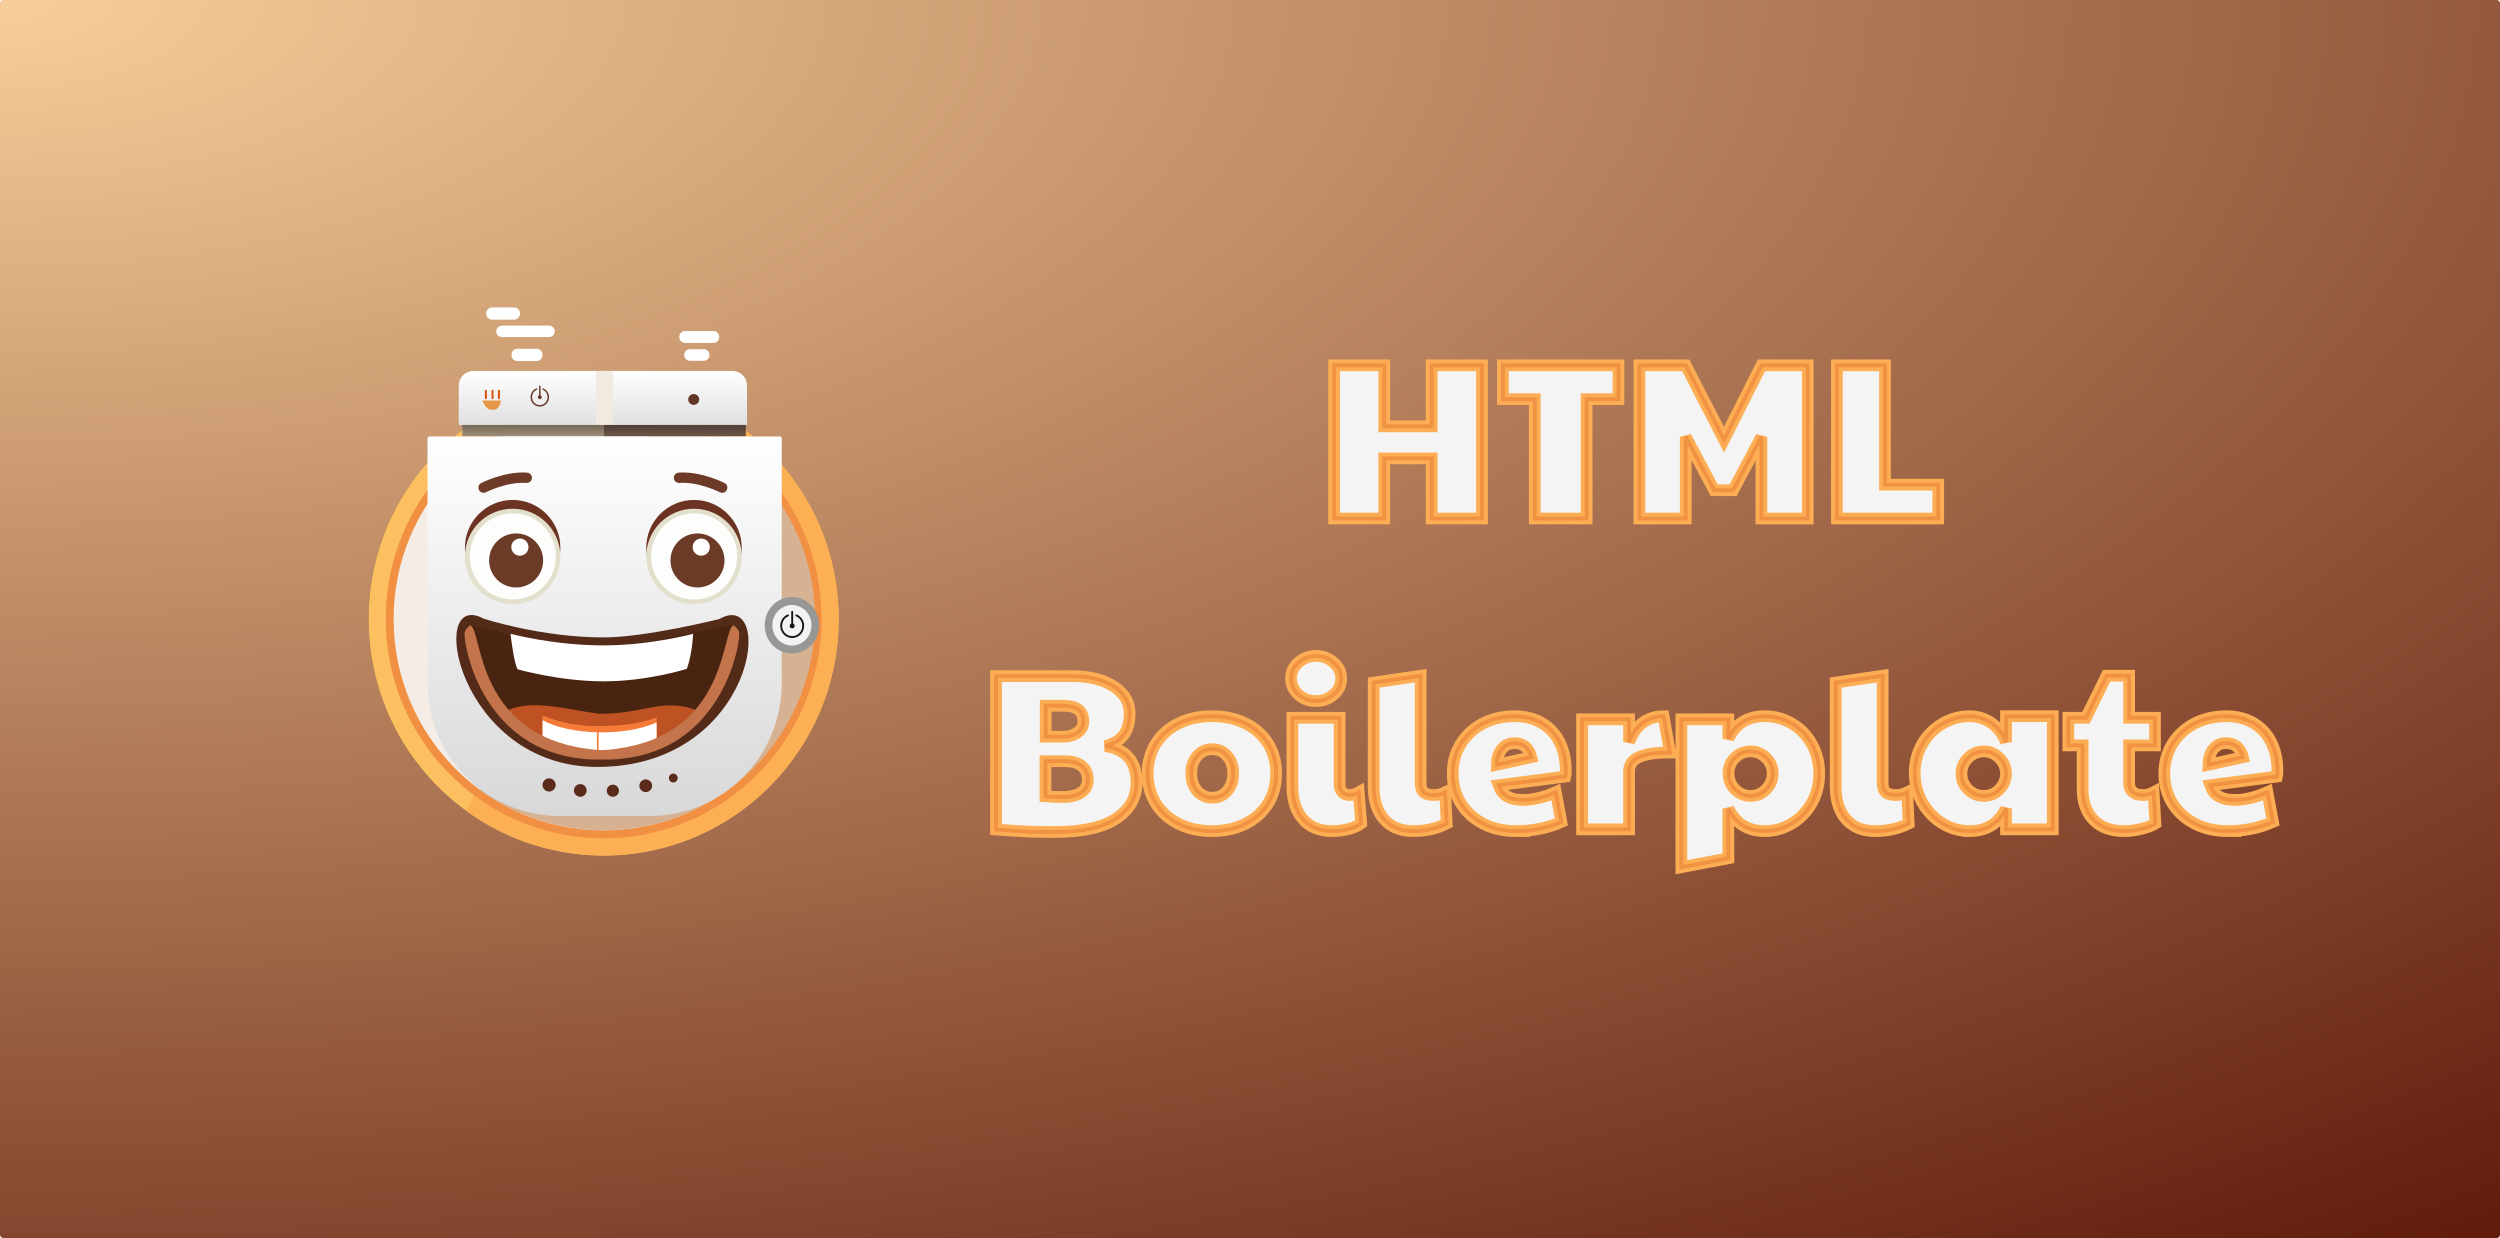 <?xml version="1.0" encoding="UTF-8" standalone="no"?>
<!-- Generator: Gravit.io -->

<svg
   style="isolation:isolate"
   viewBox="0 0 1280 633.864"
   width="1280pt"
   height="633.864pt"
   version="1.1"
   id="svg200"
   xml:space="preserve"
   xmlns:xlink="http://www.w3.org/1999/xlink"
   xmlns="http://www.w3.org/2000/svg"
   xmlns:svg="http://www.w3.org/2000/svg"><defs
     id="defs5"><linearGradient
       id="linearGradient73957"><stop
         style="stop-color:#f7ce9a;stop-opacity:1;"
         offset="0"
         id="stop73953" /><stop
         style="stop-color:#601b0c;stop-opacity:1;"
         offset="1"
         id="stop73955" /></linearGradient><radialGradient
       xlink:href="#linearGradient73957"
       id="radialGradient73959"
       cx="135.467"
       cy="-1.9717104e-06"
       fx="135.467"
       fy="-1.9717104e-06"
       r="67.733"
       gradientUnits="userSpaceOnUse"
       gradientTransform="matrix(0.134,12.325,-28.995,0.077,-18.111,-1669.673)" /><defs
       id="defs12"><radialGradient
         id="_rgradient_1"
         fx="-3.9103982e-06"
         fy="0"
         cx="-3.9103982e-06"
         cy="0"
         r="900.747"
         gradientTransform="scale(1.421,0.704)"
         gradientUnits="userSpaceOnUse"><stop
           offset="0%"
           style="stop-color:#F7CE9A"
           id="stop7" /><stop
           offset="100%"
           style="stop-color:#601B0C"
           id="stop9" /></radialGradient></defs><clipPath
       clipPathUnits="userSpaceOnUse"
       id="clipPath870"><g
         id="g874"><rect
           width="1280"
           height="633.864"
           id="rect872"
           x="0"
           y="0" /></g></clipPath><clipPath
       clipPathUnits="userSpaceOnUse"
       id="clipPath876"><g
         id="g880"><rect
           width="1280"
           height="633.864"
           id="rect878"
           x="0"
           y="0" /></g></clipPath><clipPath
       clipPathUnits="userSpaceOnUse"
       id="clipPath882"><g
         id="g886"><rect
           width="1280"
           height="633.864"
           id="rect884"
           x="0"
           y="0" /></g></clipPath><clipPath
       clipPathUnits="userSpaceOnUse"
       id="clipPath888"><g
         id="g892"><rect
           width="1280"
           height="633.864"
           id="rect890"
           x="0"
           y="0" /></g></clipPath><clipPath
       clipPathUnits="userSpaceOnUse"
       id="clipPath894"><g
         id="g898"><rect
           width="1280"
           height="633.864"
           id="rect896"
           x="0"
           y="0" /></g></clipPath><clipPath
       clipPathUnits="userSpaceOnUse"
       id="clipPath900"><g
         id="g904"><rect
           width="1280"
           height="633.864"
           id="rect902"
           x="0"
           y="0" /></g></clipPath></defs><rect
     style="fill:url(#radialGradient73959);fill-opacity:1;fill-rule:nonzero;stroke:none;stroke-width:1.752;stroke-linecap:round;stroke-linejoin:round;stroke-dasharray:none;stroke-opacity:1;paint-order:normal"
     id="rect73571"
     width="1280"
     height="633.864"
     x="1.1368684e-13"
     y="-1.1368684e-13"
     ry="1.612" /><path
     d="m 539.614,425.985 v 0 q -7.068,0 -13.11,-0.228 v 0 0 q -6.042,-0.228 -16.53,-1.026 v 0 -78.546 h 39.216 v 0 q 8.322,0 14.991,2.337 v 0 0 q 6.669,2.337 10.431,6.669 v 0 0 q 3.762,4.332 3.762,10.032 v 0 0 q 0,7.068 -3.078,11.115 v 0 0 q -3.078,4.047 -9.348,5.643 v 0 0 q 15.96,2.508 15.96,18.81 v 0 0 q 0,11.286 -10.317,18.24 v 0 0 q -10.317,6.954 -31.977,6.954 z m -4.218,-48.792 h 9.006 v 0 q 4.446,0 7.353,-2.166 v 0 0 q 2.907,-2.166 2.907,-5.586 v 0 0 q 0,-8.094 -10.032,-8.094 v 0 h -9.234 z m 8.55,30.894 v 0 q 6.27,0 9.633,-2.337 v 0 0 q 3.363,-2.337 3.363,-6.555 v 0 0 q 0,-4.56 -3.078,-7.011 v 0 0 q -3.078,-2.451 -8.778,-2.451 v 0 h -9.804 v 18.012 0 q 5.13,0.342 8.664,0.342 z m 76.494,17.442 v 0 q -9.576,0 -17.043,-3.762 v 0 0 q -7.467,-3.762 -11.628,-10.431 v 0 0 q -4.161,-6.669 -4.161,-15.333 v 0 0 q 0,-8.664 4.218,-15.333 v 0 0 q 4.218,-6.669 11.685,-10.317 v 0 0 q 7.467,-3.648 17.043,-3.648 v 0 0 q 9.69,0 17.157,3.705 v 0 0 q 7.467,3.705 11.571,10.317 v 0 0 q 4.104,6.612 4.104,15.276 v 0 0 q 0,8.778 -4.161,15.447 v 0 0 q -4.161,6.669 -11.628,10.374 v 0 0 q -7.467,3.705 -17.157,3.705 z m 0.228,-17.1 v 0 q 4.674,0 7.695,-3.477 v 0 0 q 3.021,-3.477 3.021,-8.949 v 0 0 q 0,-5.472 -3.021,-8.949 v 0 0 q -3.021,-3.477 -7.695,-3.477 v 0 0 q -4.674,0 -7.695,3.477 v 0 0 q -3.021,3.477 -3.021,8.949 v 0 0 q 0,5.472 3.021,8.949 v 0 0 q 3.021,3.477 7.695,3.477 z m 61.332,17.1 v 0 q -9.576,0 -14.934,-6.156 v 0 0 q -5.358,-6.156 -5.358,-16.758 v 0 -35.112 h 24.168 v 34.086 0 q 0,2.622 1.425,4.047 v 0 0 q 1.425,1.425 3.705,1.425 v 0 0 q 2.28,0 4.674,-1.368 v 0 l 1.254,15.846 v 0 q -2.508,1.938 -6.555,2.964 v 0 0 q -4.047,1.026 -8.379,1.026 z m -8.208,-66.576 v 0 q -5.358,0 -9.063,-3.363 v 0 0 q -3.705,-3.363 -3.705,-8.265 v 0 0 q 0,-4.902 3.876,-8.208 v 0 0 q 3.876,-3.306 8.892,-3.306 v 0 0 q 5.244,0 9.063,3.42 v 0 0 q 3.819,3.42 3.819,8.094 v 0 0 q 0,5.016 -3.876,8.322 v 0 0 q -3.876,3.306 -9.006,3.306 z m 49.818,66.576 v 0 q -9.69,0 -14.991,-6.099 v 0 0 q -5.301,-6.099 -5.301,-16.701 v 0 -53.238 l 24.054,-3.534 v 55.062 0 q 0,3.192 1.539,4.617 v 0 0 q 1.539,1.425 5.415,1.425 v 0 0 q 2.85,0 5.586,-1.368 v 0 l 0.798,15.96 v 0 q -7.638,3.876 -17.1,3.876 z m 52.554,0 v 0 q -9.462,0 -16.815,-3.819 v 0 0 q -7.353,-3.819 -11.457,-10.488 v 0 0 q -4.104,-6.669 -4.104,-15.105 v 0 0 q 0,-8.664 4.218,-15.39 v 0 0 q 4.218,-6.726 11.4,-10.374 v 0 0 q 7.182,-3.648 15.96,-3.648 v 0 0 q 8.436,0 14.421,3.705 v 0 0 q 5.985,3.705 8.949,10.032 v 0 0 q 2.964,6.327 2.964,14.193 v 0 0 q 0,2.052 -0.228,2.964 v 0 l -34.2,4.446 v 0 q 1.368,3.99 4.446,5.757 v 0 0 q 3.078,1.767 8.094,1.767 v 0 0 q 7.752,0 16.758,-3.99 v 0 l 2.85,15.276 v 0 q -10.602,4.674 -23.256,4.674 z m -9.804,-33.972 17.67,-3.876 v 0 q -1.824,-7.182 -8.664,-7.182 v 0 0 q -4.104,0 -6.498,3.078 v 0 0 q -2.394,3.078 -2.508,7.98 z m 43.662,33.06 v -56.316 h 24.054 v 11.628 0 q 2.622,-6.726 7.125,-9.975 v 0 0 q 4.503,-3.249 10.545,-3.249 v 0 l 3.306,18.582 v 0 q -10.83,0 -15.903,2.337 v 0 0 q -5.073,2.337 -5.073,7.353 v 0 29.64 z m 50.844,19.38 v -75.696 h 24.054 v 9.918 0 q 5.472,-11.514 18.582,-11.514 v 0 0 q 7.638,0 14.079,3.819 v 0 0 q 6.441,3.819 10.146,10.545 v 0 0 q 3.705,6.726 3.705,15.048 v 0 0 q 0,8.322 -3.819,15.048 v 0 0 q -3.819,6.726 -10.26,10.545 v 0 0 q -6.441,3.819 -13.737,3.819 v 0 0 q -12.996,0 -18.696,-11.514 v 0 25.422 z m 35.454,-36.48 v 0 q 4.674,0 7.98,-3.42 v 0 0 q 3.306,-3.42 3.306,-7.98 v 0 0 q 0,-4.788 -3.363,-8.094 v 0 0 q -3.363,-3.306 -7.923,-3.306 v 0 0 q -4.674,0 -7.98,3.249 v 0 0 q -3.306,3.249 -3.306,7.695 v 0 0.456 0 q 0,4.788 3.363,8.094 v 0 0 q 3.363,3.306 7.923,3.306 z m 63.84,18.012 v 0 q -9.69,0 -14.991,-6.099 v 0 0 q -5.301,-6.099 -5.301,-16.701 v 0 -53.238 l 24.054,-3.534 v 55.062 0 q 0,3.192 1.539,4.617 v 0 0 q 1.539,1.425 5.415,1.425 v 0 0 q 2.85,0 5.586,-1.368 v 0 l 0.798,15.96 v 0 q -7.638,3.876 -17.1,3.876 z m 48.222,0 v 0 q -7.41,0 -13.851,-3.933 v 0 0 q -6.441,-3.933 -10.317,-10.716 v 0 0 q -3.876,-6.783 -3.876,-15.105 v 0 0 q 0,-8.208 3.876,-14.877 v 0 0 q 3.876,-6.669 10.374,-10.431 v 0 0 q 6.498,-3.762 13.794,-3.762 v 0 0 q 5.928,0 11.001,3.306 v 0 0 q 5.073,3.306 7.695,9.918 v 0 -13.224 h 23.94 v 57.912 h -23.94 v -10.602 0 q -5.7,11.514 -18.696,11.514 z m 7.41,-18.012 v 0 q 4.56,0 7.809,-3.249 v 0 0 q 3.249,-3.249 3.477,-7.695 v 0 -0.912 0 q -0.228,-4.56 -3.591,-7.752 v 0 0 q -3.363,-3.192 -7.695,-3.192 v 0 0 q -4.788,0 -8.151,3.363 v 0 0 q -3.363,3.363 -3.363,8.037 v 0 0 q 0,4.788 3.42,8.094 v 0 0 q 3.42,3.306 8.094,3.306 z m 71.706,18.012 v 0 q -10.032,0 -15.618,-5.757 v 0 0 q -5.586,-5.757 -5.586,-15.903 v 0 -22.23 h -7.296 v -14.136 h 9.006 l 10.602,-21.546 h 11.514 v 21.546 h 13.224 v 14.136 h -13.224 v 19.38 0 q 0,2.85 1.824,4.446 v 0 0 q 1.824,1.596 5.13,1.596 v 0 0 q 3.078,0 5.586,-1.368 v 0 l 0.912,15.96 v 0 q -2.85,1.71 -7.353,2.793 v 0 0 q -4.503,1.083 -8.721,1.083 z m 53.01,0 v 0 q -9.462,0 -16.815,-3.819 v 0 0 q -7.353,-3.819 -11.457,-10.488 v 0 0 q -4.104,-6.669 -4.104,-15.105 v 0 0 q 0,-8.664 4.218,-15.39 v 0 0 q 4.218,-6.726 11.4,-10.374 v 0 0 q 7.182,-3.648 15.96,-3.648 v 0 0 q 8.436,0 14.421,3.705 v 0 0 q 5.985,3.705 8.949,10.032 v 0 0 q 2.964,6.327 2.964,14.193 v 0 0 q 0,2.052 -0.228,2.964 v 0 l -34.2,4.446 v 0 q 1.368,3.99 4.446,5.757 v 0 0 q 3.078,1.767 8.094,1.767 v 0 0 q 7.752,0 16.758,-3.99 v 0 l 2.85,15.276 v 0 q -10.602,4.674 -23.256,4.674 z m -9.804,-33.972 17.67,-3.876 v 0 q -1.824,-7.182 -8.664,-7.182 v 0 0 q -4.104,0 -6.498,3.078 v 0 0 q -2.394,3.078 -2.508,7.98 z M 683.083,265.473 v -78.432 h 25.65 v 31.236 h 24.282 v -31.236 h 25.764 v 78.432 h -25.764 v -30.78 h -24.282 v 30.78 z m 102.714,0 v -61.104 h -16.302 v -17.328 h 59.166 v 17.328 h -16.302 v 61.104 z m 53.58,0 v -78.432 h 23.712 l 19.608,38.076 19.152,-38.076 h 23.712 v 78.432 h -23.712 v -41.838 l -14.478,27.36 h -9.69 l -14.592,-27.36 v 41.838 z m 101.118,0 v -78.432 h 24.624 v 61.104 h 27.246 v 17.328 z"
     fill="none"
     id="path176"
     clip-path="url(#clipPath888)" /><path
     d="m 539.614,425.985 v 0 q -7.068,0 -13.11,-0.228 v 0 0 q -6.042,-0.228 -16.53,-1.026 v 0 -78.546 h 39.216 v 0 q 8.322,0 14.991,2.337 v 0 0 q 6.669,2.337 10.431,6.669 v 0 0 q 3.762,4.332 3.762,10.032 v 0 0 q 0,7.068 -3.078,11.115 v 0 0 q -3.078,4.047 -9.348,5.643 v 0 0 q 15.96,2.508 15.96,18.81 v 0 0 q 0,11.286 -10.317,18.24 v 0 0 q -10.317,6.954 -31.977,6.954 z m -4.218,-48.792 h 9.006 v 0 q 4.446,0 7.353,-2.166 v 0 0 q 2.907,-2.166 2.907,-5.586 v 0 0 q 0,-8.094 -10.032,-8.094 v 0 h -9.234 z m 8.55,30.894 v 0 q 6.27,0 9.633,-2.337 v 0 0 q 3.363,-2.337 3.363,-6.555 v 0 0 q 0,-4.56 -3.078,-7.011 v 0 0 q -3.078,-2.451 -8.778,-2.451 v 0 h -9.804 v 18.012 0 q 5.13,0.342 8.664,0.342 z m 76.494,17.442 v 0 q -9.576,0 -17.043,-3.762 v 0 0 q -7.467,-3.762 -11.628,-10.431 v 0 0 q -4.161,-6.669 -4.161,-15.333 v 0 0 q 0,-8.664 4.218,-15.333 v 0 0 q 4.218,-6.669 11.685,-10.317 v 0 0 q 7.467,-3.648 17.043,-3.648 v 0 0 q 9.69,0 17.157,3.705 v 0 0 q 7.467,3.705 11.571,10.317 v 0 0 q 4.104,6.612 4.104,15.276 v 0 0 q 0,8.778 -4.161,15.447 v 0 0 q -4.161,6.669 -11.628,10.374 v 0 0 q -7.467,3.705 -17.157,3.705 z m 0.228,-17.1 v 0 q 4.674,0 7.695,-3.477 v 0 0 q 3.021,-3.477 3.021,-8.949 v 0 0 q 0,-5.472 -3.021,-8.949 v 0 0 q -3.021,-3.477 -7.695,-3.477 v 0 0 q -4.674,0 -7.695,3.477 v 0 0 q -3.021,3.477 -3.021,8.949 v 0 0 q 0,5.472 3.021,8.949 v 0 0 q 3.021,3.477 7.695,3.477 z m 61.332,17.1 v 0 q -9.576,0 -14.934,-6.156 v 0 0 q -5.358,-6.156 -5.358,-16.758 v 0 -35.112 h 24.168 v 34.086 0 q 0,2.622 1.425,4.047 v 0 0 q 1.425,1.425 3.705,1.425 v 0 0 q 2.28,0 4.674,-1.368 v 0 l 1.254,15.846 v 0 q -2.508,1.938 -6.555,2.964 v 0 0 q -4.047,1.026 -8.379,1.026 z m -8.208,-66.576 v 0 q -5.358,0 -9.063,-3.363 v 0 0 q -3.705,-3.363 -3.705,-8.265 v 0 0 q 0,-4.902 3.876,-8.208 v 0 0 q 3.876,-3.306 8.892,-3.306 v 0 0 q 5.244,0 9.063,3.42 v 0 0 q 3.819,3.42 3.819,8.094 v 0 0 q 0,5.016 -3.876,8.322 v 0 0 q -3.876,3.306 -9.006,3.306 z m 49.818,66.576 v 0 q -9.69,0 -14.991,-6.099 v 0 0 q -5.301,-6.099 -5.301,-16.701 v 0 -53.238 l 24.054,-3.534 v 55.062 0 q 0,3.192 1.539,4.617 v 0 0 q 1.539,1.425 5.415,1.425 v 0 0 q 2.85,0 5.586,-1.368 v 0 l 0.798,15.96 v 0 q -7.638,3.876 -17.1,3.876 z m 52.554,0 v 0 q -9.462,0 -16.815,-3.819 v 0 0 q -7.353,-3.819 -11.457,-10.488 v 0 0 q -4.104,-6.669 -4.104,-15.105 v 0 0 q 0,-8.664 4.218,-15.39 v 0 0 q 4.218,-6.726 11.4,-10.374 v 0 0 q 7.182,-3.648 15.96,-3.648 v 0 0 q 8.436,0 14.421,3.705 v 0 0 q 5.985,3.705 8.949,10.032 v 0 0 q 2.964,6.327 2.964,14.193 v 0 0 q 0,2.052 -0.228,2.964 v 0 l -34.2,4.446 v 0 q 1.368,3.99 4.446,5.757 v 0 0 q 3.078,1.767 8.094,1.767 v 0 0 q 7.752,0 16.758,-3.99 v 0 l 2.85,15.276 v 0 q -10.602,4.674 -23.256,4.674 z m -9.804,-33.972 17.67,-3.876 v 0 q -1.824,-7.182 -8.664,-7.182 v 0 0 q -4.104,0 -6.498,3.078 v 0 0 q -2.394,3.078 -2.508,7.98 z m 43.662,33.06 v -56.316 h 24.054 v 11.628 0 q 2.622,-6.726 7.125,-9.975 v 0 0 q 4.503,-3.249 10.545,-3.249 v 0 l 3.306,18.582 v 0 q -10.83,0 -15.903,2.337 v 0 0 q -5.073,2.337 -5.073,7.353 v 0 29.64 z m 50.844,19.38 v -75.696 h 24.054 v 9.918 0 q 5.472,-11.514 18.582,-11.514 v 0 0 q 7.638,0 14.079,3.819 v 0 0 q 6.441,3.819 10.146,10.545 v 0 0 q 3.705,6.726 3.705,15.048 v 0 0 q 0,8.322 -3.819,15.048 v 0 0 q -3.819,6.726 -10.26,10.545 v 0 0 q -6.441,3.819 -13.737,3.819 v 0 0 q -12.996,0 -18.696,-11.514 v 0 25.422 z m 35.454,-36.48 v 0 q 4.674,0 7.98,-3.42 v 0 0 q 3.306,-3.42 3.306,-7.98 v 0 0 q 0,-4.788 -3.363,-8.094 v 0 0 q -3.363,-3.306 -7.923,-3.306 v 0 0 q -4.674,0 -7.98,3.249 v 0 0 q -3.306,3.249 -3.306,7.695 v 0 0.456 0 q 0,4.788 3.363,8.094 v 0 0 q 3.363,3.306 7.923,3.306 z m 63.84,18.012 v 0 q -9.69,0 -14.991,-6.099 v 0 0 q -5.301,-6.099 -5.301,-16.701 v 0 -53.238 l 24.054,-3.534 v 55.062 0 q 0,3.192 1.539,4.617 v 0 0 q 1.539,1.425 5.415,1.425 v 0 0 q 2.85,0 5.586,-1.368 v 0 l 0.798,15.96 v 0 q -7.638,3.876 -17.1,3.876 z m 48.222,0 v 0 q -7.41,0 -13.851,-3.933 v 0 0 q -6.441,-3.933 -10.317,-10.716 v 0 0 q -3.876,-6.783 -3.876,-15.105 v 0 0 q 0,-8.208 3.876,-14.877 v 0 0 q 3.876,-6.669 10.374,-10.431 v 0 0 q 6.498,-3.762 13.794,-3.762 v 0 0 q 5.928,0 11.001,3.306 v 0 0 q 5.073,3.306 7.695,9.918 v 0 -13.224 h 23.94 v 57.912 h -23.94 v -10.602 0 q -5.7,11.514 -18.696,11.514 z m 7.41,-18.012 v 0 q 4.56,0 7.809,-3.249 v 0 0 q 3.249,-3.249 3.477,-7.695 v 0 -0.912 0 q -0.228,-4.56 -3.591,-7.752 v 0 0 q -3.363,-3.192 -7.695,-3.192 v 0 0 q -4.788,0 -8.151,3.363 v 0 0 q -3.363,3.363 -3.363,8.037 v 0 0 q 0,4.788 3.42,8.094 v 0 0 q 3.42,3.306 8.094,3.306 z m 71.706,18.012 v 0 q -10.032,0 -15.618,-5.757 v 0 0 q -5.586,-5.757 -5.586,-15.903 v 0 -22.23 h -7.296 v -14.136 h 9.006 l 10.602,-21.546 h 11.514 v 21.546 h 13.224 v 14.136 h -13.224 v 19.38 0 q 0,2.85 1.824,4.446 v 0 0 q 1.824,1.596 5.13,1.596 v 0 0 q 3.078,0 5.586,-1.368 v 0 l 0.912,15.96 v 0 q -2.85,1.71 -7.353,2.793 v 0 0 q -4.503,1.083 -8.721,1.083 z m 53.01,0 v 0 q -9.462,0 -16.815,-3.819 v 0 0 q -7.353,-3.819 -11.457,-10.488 v 0 0 q -4.104,-6.669 -4.104,-15.105 v 0 0 q 0,-8.664 4.218,-15.39 v 0 0 q 4.218,-6.726 11.4,-10.374 v 0 0 q 7.182,-3.648 15.96,-3.648 v 0 0 q 8.436,0 14.421,3.705 v 0 0 q 5.985,3.705 8.949,10.032 v 0 0 q 2.964,6.327 2.964,14.193 v 0 0 q 0,2.052 -0.228,2.964 v 0 l -34.2,4.446 v 0 q 1.368,3.99 4.446,5.757 v 0 0 q 3.078,1.767 8.094,1.767 v 0 0 q 7.752,0 16.758,-3.99 v 0 l 2.85,15.276 v 0 q -10.602,4.674 -23.256,4.674 z m -9.804,-33.972 17.67,-3.876 v 0 q -1.824,-7.182 -8.664,-7.182 v 0 0 q -4.104,0 -6.498,3.078 v 0 0 q -2.394,3.078 -2.508,7.98 z M 683.083,265.473 v -78.432 h 25.65 v 31.236 h 24.282 v -31.236 h 25.764 v 78.432 h -25.764 v -30.78 h -24.282 v 30.78 z m 102.714,0 v -61.104 h -16.302 v -17.328 h 59.166 v 17.328 h -16.302 v 61.104 z m 53.58,0 v -78.432 h 23.712 l 19.608,38.076 19.152,-38.076 h 23.712 v 78.432 h -23.712 v -41.838 l -14.478,27.36 h -9.69 l -14.592,-27.36 v 41.838 z m 101.118,0 v -78.432 h 24.624 v 61.104 h 27.246 v 17.328 z"
     fill="none"
     id="path178"
     clip-path="url(#clipPath882)" /><path
     d="m 539.614,425.985 v 0 q -7.068,0 -13.11,-0.228 v 0 0 q -6.042,-0.228 -16.53,-1.026 v 0 -78.546 h 39.216 v 0 q 8.322,0 14.991,2.337 v 0 0 q 6.669,2.337 10.431,6.669 v 0 0 q 3.762,4.332 3.762,10.032 v 0 0 q 0,7.068 -3.078,11.115 v 0 0 q -3.078,4.047 -9.348,5.643 v 0 0 q 15.96,2.508 15.96,18.81 v 0 0 q 0,11.286 -10.317,18.24 v 0 0 q -10.317,6.954 -31.977,6.954 z m -4.218,-48.792 h 9.006 v 0 q 4.446,0 7.353,-2.166 v 0 0 q 2.907,-2.166 2.907,-5.586 v 0 0 q 0,-8.094 -10.032,-8.094 v 0 h -9.234 z m 8.55,30.894 v 0 q 6.27,0 9.633,-2.337 v 0 0 q 3.363,-2.337 3.363,-6.555 v 0 0 q 0,-4.56 -3.078,-7.011 v 0 0 q -3.078,-2.451 -8.778,-2.451 v 0 h -9.804 v 18.012 0 q 5.13,0.342 8.664,0.342 z m 76.494,17.442 v 0 q -9.576,0 -17.043,-3.762 v 0 0 q -7.467,-3.762 -11.628,-10.431 v 0 0 q -4.161,-6.669 -4.161,-15.333 v 0 0 q 0,-8.664 4.218,-15.333 v 0 0 q 4.218,-6.669 11.685,-10.317 v 0 0 q 7.467,-3.648 17.043,-3.648 v 0 0 q 9.69,0 17.157,3.705 v 0 0 q 7.467,3.705 11.571,10.317 v 0 0 q 4.104,6.612 4.104,15.276 v 0 0 q 0,8.778 -4.161,15.447 v 0 0 q -4.161,6.669 -11.628,10.374 v 0 0 q -7.467,3.705 -17.157,3.705 z m 0.228,-17.1 v 0 q 4.674,0 7.695,-3.477 v 0 0 q 3.021,-3.477 3.021,-8.949 v 0 0 q 0,-5.472 -3.021,-8.949 v 0 0 q -3.021,-3.477 -7.695,-3.477 v 0 0 q -4.674,0 -7.695,3.477 v 0 0 q -3.021,3.477 -3.021,8.949 v 0 0 q 0,5.472 3.021,8.949 v 0 0 q 3.021,3.477 7.695,3.477 z m 61.332,17.1 v 0 q -9.576,0 -14.934,-6.156 v 0 0 q -5.358,-6.156 -5.358,-16.758 v 0 -35.112 h 24.168 v 34.086 0 q 0,2.622 1.425,4.047 v 0 0 q 1.425,1.425 3.705,1.425 v 0 0 q 2.28,0 4.674,-1.368 v 0 l 1.254,15.846 v 0 q -2.508,1.938 -6.555,2.964 v 0 0 q -4.047,1.026 -8.379,1.026 z m -8.208,-66.576 v 0 q -5.358,0 -9.063,-3.363 v 0 0 q -3.705,-3.363 -3.705,-8.265 v 0 0 q 0,-4.902 3.876,-8.208 v 0 0 q 3.876,-3.306 8.892,-3.306 v 0 0 q 5.244,0 9.063,3.42 v 0 0 q 3.819,3.42 3.819,8.094 v 0 0 q 0,5.016 -3.876,8.322 v 0 0 q -3.876,3.306 -9.006,3.306 z m 49.818,66.576 v 0 q -9.69,0 -14.991,-6.099 v 0 0 q -5.301,-6.099 -5.301,-16.701 v 0 -53.238 l 24.054,-3.534 v 55.062 0 q 0,3.192 1.539,4.617 v 0 0 q 1.539,1.425 5.415,1.425 v 0 0 q 2.85,0 5.586,-1.368 v 0 l 0.798,15.96 v 0 q -7.638,3.876 -17.1,3.876 z m 52.554,0 v 0 q -9.462,0 -16.815,-3.819 v 0 0 q -7.353,-3.819 -11.457,-10.488 v 0 0 q -4.104,-6.669 -4.104,-15.105 v 0 0 q 0,-8.664 4.218,-15.39 v 0 0 q 4.218,-6.726 11.4,-10.374 v 0 0 q 7.182,-3.648 15.96,-3.648 v 0 0 q 8.436,0 14.421,3.705 v 0 0 q 5.985,3.705 8.949,10.032 v 0 0 q 2.964,6.327 2.964,14.193 v 0 0 q 0,2.052 -0.228,2.964 v 0 l -34.2,4.446 v 0 q 1.368,3.99 4.446,5.757 v 0 0 q 3.078,1.767 8.094,1.767 v 0 0 q 7.752,0 16.758,-3.99 v 0 l 2.85,15.276 v 0 q -10.602,4.674 -23.256,4.674 z m -9.804,-33.972 17.67,-3.876 v 0 q -1.824,-7.182 -8.664,-7.182 v 0 0 q -4.104,0 -6.498,3.078 v 0 0 q -2.394,3.078 -2.508,7.98 z m 43.662,33.06 v -56.316 h 24.054 v 11.628 0 q 2.622,-6.726 7.125,-9.975 v 0 0 q 4.503,-3.249 10.545,-3.249 v 0 l 3.306,18.582 v 0 q -10.83,0 -15.903,2.337 v 0 0 q -5.073,2.337 -5.073,7.353 v 0 29.64 z m 50.844,19.38 v -75.696 h 24.054 v 9.918 0 q 5.472,-11.514 18.582,-11.514 v 0 0 q 7.638,0 14.079,3.819 v 0 0 q 6.441,3.819 10.146,10.545 v 0 0 q 3.705,6.726 3.705,15.048 v 0 0 q 0,8.322 -3.819,15.048 v 0 0 q -3.819,6.726 -10.26,10.545 v 0 0 q -6.441,3.819 -13.737,3.819 v 0 0 q -12.996,0 -18.696,-11.514 v 0 25.422 z m 35.454,-36.48 v 0 q 4.674,0 7.98,-3.42 v 0 0 q 3.306,-3.42 3.306,-7.98 v 0 0 q 0,-4.788 -3.363,-8.094 v 0 0 q -3.363,-3.306 -7.923,-3.306 v 0 0 q -4.674,0 -7.98,3.249 v 0 0 q -3.306,3.249 -3.306,7.695 v 0 0.456 0 q 0,4.788 3.363,8.094 v 0 0 q 3.363,3.306 7.923,3.306 z m 63.84,18.012 v 0 q -9.69,0 -14.991,-6.099 v 0 0 q -5.301,-6.099 -5.301,-16.701 v 0 -53.238 l 24.054,-3.534 v 55.062 0 q 0,3.192 1.539,4.617 v 0 0 q 1.539,1.425 5.415,1.425 v 0 0 q 2.85,0 5.586,-1.368 v 0 l 0.798,15.96 v 0 q -7.638,3.876 -17.1,3.876 z m 48.222,0 v 0 q -7.41,0 -13.851,-3.933 v 0 0 q -6.441,-3.933 -10.317,-10.716 v 0 0 q -3.876,-6.783 -3.876,-15.105 v 0 0 q 0,-8.208 3.876,-14.877 v 0 0 q 3.876,-6.669 10.374,-10.431 v 0 0 q 6.498,-3.762 13.794,-3.762 v 0 0 q 5.928,0 11.001,3.306 v 0 0 q 5.073,3.306 7.695,9.918 v 0 -13.224 h 23.94 v 57.912 h -23.94 v -10.602 0 q -5.7,11.514 -18.696,11.514 z m 7.41,-18.012 v 0 q 4.56,0 7.809,-3.249 v 0 0 q 3.249,-3.249 3.477,-7.695 v 0 -0.912 0 q -0.228,-4.56 -3.591,-7.752 v 0 0 q -3.363,-3.192 -7.695,-3.192 v 0 0 q -4.788,0 -8.151,3.363 v 0 0 q -3.363,3.363 -3.363,8.037 v 0 0 q 0,4.788 3.42,8.094 v 0 0 q 3.42,3.306 8.094,3.306 z m 71.706,18.012 v 0 q -10.032,0 -15.618,-5.757 v 0 0 q -5.586,-5.757 -5.586,-15.903 v 0 -22.23 h -7.296 v -14.136 h 9.006 l 10.602,-21.546 h 11.514 v 21.546 h 13.224 v 14.136 h -13.224 v 19.38 0 q 0,2.85 1.824,4.446 v 0 0 q 1.824,1.596 5.13,1.596 v 0 0 q 3.078,0 5.586,-1.368 v 0 l 0.912,15.96 v 0 q -2.85,1.71 -7.353,2.793 v 0 0 q -4.503,1.083 -8.721,1.083 z m 53.01,0 v 0 q -9.462,0 -16.815,-3.819 v 0 0 q -7.353,-3.819 -11.457,-10.488 v 0 0 q -4.104,-6.669 -4.104,-15.105 v 0 0 q 0,-8.664 4.218,-15.39 v 0 0 q 4.218,-6.726 11.4,-10.374 v 0 0 q 7.182,-3.648 15.96,-3.648 v 0 0 q 8.436,0 14.421,3.705 v 0 0 q 5.985,3.705 8.949,10.032 v 0 0 q 2.964,6.327 2.964,14.193 v 0 0 q 0,2.052 -0.228,2.964 v 0 l -34.2,4.446 v 0 q 1.368,3.99 4.446,5.757 v 0 0 q 3.078,1.767 8.094,1.767 v 0 0 q 7.752,0 16.758,-3.99 v 0 l 2.85,15.276 v 0 q -10.602,4.674 -23.256,4.674 z m -9.804,-33.972 17.67,-3.876 v 0 q -1.824,-7.182 -8.664,-7.182 v 0 0 q -4.104,0 -6.498,3.078 v 0 0 q -2.394,3.078 -2.508,7.98 z M 683.083,265.473 v -78.432 h 25.65 v 31.236 h 24.282 v -31.236 h 25.764 v 78.432 h -25.764 v -30.78 h -24.282 v 30.78 z m 102.714,0 v -61.104 h -16.302 v -17.328 h 59.166 v 17.328 h -16.302 v 61.104 z m 53.58,0 v -78.432 h 23.712 l 19.608,38.076 19.152,-38.076 h 23.712 v 78.432 h -23.712 v -41.838 l -14.478,27.36 h -9.69 l -14.592,-27.36 v 41.838 z m 101.118,0 v -78.432 h 24.624 v 61.104 h 27.246 v 17.328 z"
     fill="#f5f4f5"
     id="path180"
     clip-path="url(#clipPath876)" /><g
     id="g521"><g
       id="g174"
       clip-path="url(#clipPath894)"><g
         id="g172"><defs
           id="defs19"><filter
             id="veVL1nmeOA8OXcyK8pIEpuyENXvSm7ZV"
             x="-0.214"
             y="-0.213"
             width="1.428"
             height="1.425"
             filterUnits="objectBoundingBox"
             color-interpolation-filters="sRGB"><feGaussianBlur
               stdDeviation="21.468"
               id="feGaussianBlur16" /></filter></defs><g
           opacity="0.4"
           filter="url(#veVL1nmeOA8OXcyK8pIEpuyENXvSm7ZV)"
           id="g23"><ellipse
             vector-effect="non-scaling-stroke"
             cx="309.07"
             cy="316.932"
             rx="120.376"
             ry="121.135"
             fill="#000000"
             id="ellipse21" /></g><ellipse
           vector-effect="non-scaling-stroke"
           cx="309.07"
           cy="316.932"
           rx="120.376"
           ry="121.135"
           fill="#fcc060"
           id="ellipse25" /><path
           d="M 342.64,200.605 238.758,415.159 c 20.47,14.866 45.067,22.88 70.312,22.907 66.482,0 120.376,-54.233 120.377,-121.134 -10e-4,-53.889 -35.379,-101.299 -86.807,-116.327 z"
           fill="#fdaf54"
           id="path27" /><ellipse
           vector-effect="non-scaling-stroke"
           cx="309.07"
           cy="316.932"
           rx="111.581"
           ry="112.284"
           fill="#f19043"
           id="ellipse29" /><ellipse
           vector-effect="non-scaling-stroke"
           cx="309.07"
           cy="316.932"
           rx="107.538"
           ry="108.216"
           fill="#f5ede5"
           id="ellipse31" /><path
           d="M 337.147,212.429 245.72,404.58 c 18.429,13.346 40.596,20.542 63.35,20.568 28.701,0 56.226,-11.401 76.52,-31.696 20.294,-20.294 31.695,-47.819 31.695,-76.52 -0.002,-48.95 -32.864,-91.803 -80.138,-104.503 z"
           fill="#d6b293"
           id="path33" /><circle
           vector-effect="non-scaling-stroke"
           cx="309.07"
           cy="316.932"
           r="108.215"
           fill="none"
           id="circle35" /><linearGradient
           id="_lgradient_3"
           x1="0.476"
           y1="3.7351158e-06"
           x2="0.476"
           y2="1"
           gradientTransform="matrix(147.605,0,0,27.653,234.87,189.925)"
           gradientUnits="userSpaceOnUse"><stop
             offset="0%"
             stop-opacity="1"
             style="stop-color:rgb(255,255,255)"
             id="stop37" /><stop
             offset="100%"
             stop-opacity="1"
             style="stop-color:rgb(224,224,224)"
             id="stop39" /></linearGradient><path
           d="m 242.415,189.925 c -4.18,0 -7.545,3.365 -7.545,7.545 v 4.481 8.08 7.547 h 7.545 132.514 7.546 v -7.547 -8.08 -4.481 c 0,-4.18 -3.365,-7.545 -7.546,-7.545 z"
           fill="url(#_lgradient_3)"
           id="path42"
           style="fill:url(#_lgradient_3)" /><rect
           x="305.078"
           y="189.925"
           width="8.696"
           height="27.653"
           fill="#f2e9e0"
           id="rect44" /><g
           id="g56"><path
             d="m 252.026,157.403 h 11.108 c 1.73,0 3.135,1.405 3.135,3.135 v 0 c 0,1.73 -1.405,3.135 -3.135,3.135 h -11.108 c -1.73,0 -3.135,-1.405 -3.135,-3.135 v 0 c 0,-1.73 1.405,-3.135 3.135,-3.135 z"
             style="fill:#ffffff;stroke:none;stroke-miterlimit:10"
             id="path46" /><path
             d="m 257.028,166.71 h 24.049 c 1.615,0 2.926,1.311 2.926,2.926 v 0 c 0,1.616 -1.311,2.927 -2.926,2.927 h -24.049 c -1.616,0 -2.927,-1.311 -2.927,-2.927 v 0 c 0,-1.615 1.311,-2.926 2.927,-2.926 z"
             style="fill:#ffffff;stroke:none;stroke-miterlimit:10"
             id="path48" /><path
             d="m 264.854,178.577 h 9.929 c 1.615,0 2.926,1.311 2.926,2.926 v 0.435 c 0,1.615 -1.311,2.926 -2.926,2.926 h -9.929 c -1.615,0 -2.927,-1.311 -2.927,-2.926 v -0.435 c 0,-1.615 1.312,-2.926 2.927,-2.926 z"
             style="fill:#ffffff;stroke:none;stroke-miterlimit:10"
             id="path50" /><path
             d="m 350.734,169.473 h 14.54 c 1.616,0 2.927,1.311 2.927,2.927 v 0.252 c 0,1.616 -1.311,2.927 -2.927,2.927 h -14.54 c -1.615,0 -2.927,-1.311 -2.927,-2.927 V 172.4 c 0,-1.616 1.312,-2.927 2.927,-2.927 z"
             style="fill:#ffffff;stroke:none;stroke-miterlimit:10"
             id="path52" /><path
             d="m 353.26,178.784 h 7.087 c 1.615,0 2.927,1.312 2.927,2.927 v 0.077 c 0,1.615 -1.312,2.927 -2.927,2.927 h -7.087 c -1.615,0 -2.926,-1.312 -2.926,-2.927 v -0.077 c 0,-1.615 1.311,-2.927 2.926,-2.927 z"
             style="fill:#ffffff;stroke:none;stroke-miterlimit:10"
             id="path54" /></g><g
           id="g72"><ellipse
             vector-effect="non-scaling-stroke"
             cx="355.181"
             cy="204.518"
             rx="2.823"
             ry="2.774"
             fill="#623525"
             id="ellipse58" /><g
             id="g60" /><g
             id="g70"><path
               d="m 246.859,205.074 h 9.625 c 0,0 -0.173,3.141 -2.594,4.551 -1.224,0.163 -2.372,0.225 -3.505,-0.051 -2.333,-1.289 -2.422,-2.987 -3.526,-4.5 z"
               fill="#e59646"
               id="path62" /><path
               d="m 248.776,199.591 v 0 c 0.286,0 0.518,0.233 0.518,0.519 v 3.727 c 0,0.286 -0.232,0.519 -0.518,0.519 v 0 c -0.287,0 -0.519,-0.233 -0.519,-0.519 v -3.727 c 0,-0.286 0.232,-0.519 0.519,-0.519 z"
               style="fill:#d9530b;stroke:none;stroke-miterlimit:10"
               id="path64" /><path
               d="m 252.19,199.591 v 0 c 0.286,0 0.519,0.233 0.519,0.519 v 3.727 c 0,0.286 -0.233,0.519 -0.519,0.519 v 0 c -0.286,0 -0.519,-0.233 -0.519,-0.519 v -3.727 c 0,-0.286 0.233,-0.519 0.519,-0.519 z"
               style="fill:#d9530b;stroke:none;stroke-miterlimit:10"
               id="path66" /><path
               d="m 255.457,199.591 v 0 c 0.286,0 0.518,0.233 0.518,0.519 v 3.727 c 0,0.286 -0.232,0.519 -0.518,0.519 v 0 c -0.287,0 -0.519,-0.233 -0.519,-0.519 v -3.727 c 0,-0.286 0.232,-0.519 0.519,-0.519 z"
               style="fill:#d9530b;stroke:none;stroke-miterlimit:10"
               id="path68" /></g></g><rect
           x="236.713"
           y="217.578"
           width="72.273"
           height="5.878"
           fill="#9e8e77"
           id="rect74" /><rect
           x="308.987"
           y="217.578"
           width="72.841"
           height="5.878"
           fill="#6c5648"
           id="rect76" /><g
           id="g84"><path
             d="m 278.039,199.209 c 1.926,0.81 3.022,2.9 2.616,4.988 -0.405,2.089 -2.198,3.592 -4.28,3.588 -2.081,-0.004 -3.869,-1.513 -4.268,-3.603 -0.398,-2.09 0.706,-4.176 2.634,-4.979"
             fill="none"
             vector-effect="non-scaling-stroke"
             stroke-width="0.747"
             stroke="#623525"
             stroke-linejoin="round"
             stroke-linecap="round"
             stroke-miterlimit="4"
             id="path78" /><path
             d="m 276.383,197.399 c -0.099,-0.001 -0.195,0.038 -0.265,0.109 -0.071,0.071 -0.11,0.167 -0.11,0.267 l 0.002,5.537 c 0.005,0.204 0.171,0.366 0.373,0.365 0.099,0.001 0.195,-0.039 0.265,-0.109 0.07,-0.071 0.11,-0.167 0.109,-0.268 l -0.001,-5.536 c -0.005,-0.204 -0.171,-0.366 -0.373,-0.365 z"
             fill="#623525"
             id="path80" /><path
             d="m 276.757,202.454 c 0.435,0.179 0.683,0.641 0.591,1.102 -0.091,0.462 -0.497,0.794 -0.967,0.793 -0.47,-10e-4 -0.874,-0.335 -0.964,-0.796 -0.09,-0.462 0.159,-0.923 0.595,-1.1"
             fill="#623525"
             id="path82" /></g><g
           id="g161"><linearGradient
             id="_lgradient_4"
             x1="0.497"
             y1="2.0415561e-07"
             x2="0.497"
             y2="1"
             gradientTransform="matrix(181.362,0,0,194.386,218.886,223.456)"
             gradientUnits="userSpaceOnUse"><stop
               offset="0%"
               stop-opacity="1"
               style="stop-color:rgb(255,255,255)"
               id="stop86" /><stop
               offset="100%"
               stop-opacity="1"
               style="stop-color:rgb(216,216,216)"
               id="stop88" /></linearGradient><path
             d="m 219.863,223.456 c -0.542,0 -0.977,0.436 -0.977,0.977 v 1.644 4.015 119.712 c 0,37.693 30.345,68.039 68.039,68.039 h 45.284 c 37.693,0 68.039,-30.346 68.039,-68.039 v -119.712 -4.088 -1.571 c 0,-0.541 -0.435,-0.977 -0.976,-0.977 z"
             fill="url(#_lgradient_4)"
             id="path91"
             style="fill:url(#_lgradient_4)" /><g
             id="g107"><path
               d="m 247.584,249.673 c 0,0 11.336,-5.811 22.122,-5.054"
               fill="none"
               vector-effect="non-scaling-stroke"
               stroke-width="5.287"
               stroke="#6d3a27"
               stroke-linejoin="round"
               stroke-linecap="round"
               stroke-miterlimit="4"
               id="path93" /><g
               id="g105"><circle
                 vector-effect="non-scaling-stroke"
                 cx="262.472"
                 cy="280.4"
                 r="24.428"
                 fill="#6d3322"
                 id="circle95" /><circle
                 vector-effect="non-scaling-stroke"
                 cx="262.472"
                 cy="284.9"
                 r="24.428"
                 fill="#e2e0cc"
                 id="circle97" /><circle
                 vector-effect="non-scaling-stroke"
                 cx="262.554"
                 cy="284.9"
                 r="22.056"
                 fill="#fdfdfb"
                 id="circle99" /><circle
                 vector-effect="non-scaling-stroke"
                 cx="264.262"
                 cy="286.949"
                 r="13.833"
                 fill="#6b3b27"
                 id="circle101" /><circle
                 vector-effect="non-scaling-stroke"
                 cx="266.181"
                 cy="280.129"
                 r="4.398"
                 fill="#ffffff"
                 id="circle103" /></g></g><g
             id="g123"><path
               d="m 369.777,249.673 c 0,0 -11.336,-5.811 -22.122,-5.054"
               fill="none"
               vector-effect="non-scaling-stroke"
               stroke-width="5.287"
               stroke="#6d3a27"
               stroke-linejoin="round"
               stroke-linecap="round"
               stroke-miterlimit="4"
               id="path109" /><g
               id="g121"><circle
                 vector-effect="non-scaling-stroke"
                 cx="355.325"
                 cy="280.4"
                 r="24.428"
                 fill="#6d3322"
                 id="circle111" /><circle
                 vector-effect="non-scaling-stroke"
                 cx="355.325"
                 cy="284.9"
                 r="24.428"
                 fill="#e2e0cc"
                 id="circle113" /><circle
                 vector-effect="non-scaling-stroke"
                 cx="355.407"
                 cy="284.9"
                 r="22.056"
                 fill="#fdfdfb"
                 id="circle115" /><circle
                 vector-effect="non-scaling-stroke"
                 cx="357.115"
                 cy="286.949"
                 r="13.833"
                 fill="#6b3b27"
                 id="circle117" /><circle
                 vector-effect="non-scaling-stroke"
                 cx="359.034"
                 cy="280.129"
                 r="4.398"
                 fill="#ffffff"
                 id="circle119" /></g></g><g
             id="g143"><path
               d="m 309.109,326.362 c -32.201,0 -61.482,-9.611 -61.482,-9.611 -29.623,-15.969 -13.156,75.917 58.181,75.917 81.694,0 91.737,-92.413 62.456,-75.709 0,0 -37.691,9.403 -59.155,9.403 z"
               fill="#542b19"
               id="path125" /><path
               d="m 308.987,330.436 c -26.276,0 -58.578,-8.192 -68.41,-10.29 -4.649,-0.992 3.711,66.252 65.411,66.252 61.701,0 74.878,-63.016 69.774,-66.252 -0.915,-1.515 -40.5,10.29 -66.775,10.29 z"
               fill="#482411"
               id="path127" /><g
               id="g139"><path
                 d="m 261.363,324.495 c 0,0 1.982,16.92 3.827,18.239 0,0 21.607,6.107 43.797,6.107 22.654,0 42.658,-6.4 42.658,-6.4 2.787,-7.38 3.237,-17.922 3.237,-17.922 0,0 -22.061,5.917 -45.895,5.917 -25.576,0 -47.624,-5.941 -47.624,-5.941 z"
                 fill="#ffffff"
                 id="path129" /><g
                 id="g137"><path
                   d="m 305.969,365.386 c -15.663,-2.202 -33.54,-7.398 -45.919,-1.761 8.21,8.572 18.303,20.428 46.007,20.602 35.108,0.221 42.873,-13.885 50.121,-20.709 -16.301,-6.588 -29.113,2.721 -50.209,1.868 z"
                   fill="#be5223"
                   id="path131" /><path
                   d="m 277.79,366.239 c 0,0 11.212,5.536 28.106,5.536 21.738,0 30.293,-4.52 30.293,-4.52 v 11.9 c 0,0 -10.777,5.072 -30.132,5.072 -16.227,0 -28.267,-6.202 -28.267,-6.202 z"
                   fill="#f67b39"
                   id="path133" /><path
                   d="m 277.79,368.767 v 9.258 c 6.644,3.617 16.814,5.869 27.851,6.167 v -9.253 c -11.039,-0.299 -21.209,-2.553 -27.851,-6.172 z m 58.399,1.13 c -7.191,3.233 -17.38,5.078 -28.067,5.08 -0.548,-0.002 -1.096,-0.008 -1.643,-0.019 v 9.25 c 0.322,0.008 0.644,0.015 0.967,0.019 h 1.353 c 10.448,-0.077 20.356,-1.912 27.39,-5.072 z"
                   fill="#ffffff"
                   id="path135" /></g></g><path
               d="m 240.577,320.146 c -1.025,1.37 -2.443,1.781 -2.687,3.922 -0.651,5.731 8.151,56.442 56.08,63.861 l -0.008,0.001 c 0,0 0.055,0.007 0.058,0.008 1.109,0.171 2.241,0.316 3.391,0.439 0,10e-4 0,10e-4 0,0.002 v 0.003 c 3.198,0.472 7.048,0.575 10.758,0.506 3.711,0.069 7.56,-0.034 10.758,-0.506 v -0.003 c 0.003,-0.001 0.006,-0.002 0.009,-0.003 1.147,-0.123 2.276,-0.268 3.382,-0.438 0.004,0 0.059,-0.007 0.059,-0.007 l -0.009,-0.002 c 47.929,-7.419 56.731,-58.13 56.08,-63.861 -0.243,-2.141 -1.662,-2.552 -2.686,-3.922 -6.395,1.053 -2.167,51.929 -54.62,62.338 -2.739,0.398 -5.286,0.805 -7.266,1.133 -1.84,0.213 -3.742,0.38 -5.707,0.499 -66.13,-4.02 -60.712,-62.837 -67.592,-63.97 z"
               fill="#c4744b"
               id="path141" /></g><path
             d="m 344.714,396.081 c -0.601,0 -1.177,0.238 -1.602,0.663 -0.425,0.425 -0.664,1.001 -0.664,1.602 0,0.601 0.238,1.177 0.663,1.602 0.426,0.425 1.002,0.664 1.603,0.664 0.601,-0.001 1.177,-0.239 1.602,-0.664 0.425,-0.425 0.663,-1.002 0.663,-1.602 -10e-4,-1.251 -1.014,-2.265 -2.265,-2.265 z m -63.571,2.44 c -1.863,10e-4 -3.373,1.511 -3.374,3.374 0,1.863 1.51,3.374 3.374,3.375 0.895,0 1.754,-0.356 2.386,-0.989 0.633,-0.633 0.989,-1.491 0.989,-2.386 -10e-4,-1.864 -1.512,-3.374 -3.375,-3.374 z m 49.479,0.52 c -0.864,0 -1.693,0.344 -2.304,0.955 -0.612,0.611 -0.955,1.44 -0.955,2.305 0,0.864 0.343,1.693 0.955,2.304 0.611,0.611 1.44,0.955 2.304,0.955 0.865,0 1.694,-0.344 2.305,-0.955 0.611,-0.611 0.955,-1.44 0.955,-2.304 0,-0.865 -0.344,-1.694 -0.955,-2.305 -0.611,-0.611 -1.44,-0.955 -2.305,-0.955 z m -33.518,2.416 c -0.862,0 -1.688,0.342 -2.298,0.951 -0.609,0.61 -0.951,1.436 -0.951,2.298 0,1.794 1.455,3.248 3.249,3.247 1.794,0.001 3.248,-1.453 3.249,-3.247 0,-0.862 -0.342,-1.688 -0.952,-2.298 -0.609,-0.609 -1.435,-0.951 -2.297,-0.951 z m 16.673,0.285 c -1.719,10e-4 -3.113,1.394 -3.113,3.113 0,1.719 1.394,3.113 3.113,3.113 1.719,0 3.112,-1.394 3.112,-3.113 0,-1.719 -1.393,-3.112 -3.112,-3.113 z"
             fill="#5a2b1b"
             id="path145" /><g
             id="g159"><ellipse
               vector-effect="non-scaling-stroke"
               cx="405.458"
               cy="320.146"
               rx="13.942"
               ry="14.466"
               fill="#979795"
               id="ellipse147" /><ellipse
               vector-effect="non-scaling-stroke"
               cx="405.458"
               cy="320.146"
               rx="10.015"
               ry="10.391"
               fill="#f2f2f0"
               id="ellipse149" /><g
               id="g157"><path
                 d="m 407.744,315.073 c 2.491,1.047 3.909,3.752 3.385,6.454 -0.525,2.702 -2.845,4.647 -5.539,4.643 -2.693,-0.005 -5.007,-1.959 -5.522,-4.663 -0.515,-2.704 0.912,-5.403 3.407,-6.442"
                 fill="none"
                 vector-effect="non-scaling-stroke"
                 stroke-width="0.967"
                 stroke="#161513"
                 stroke-linejoin="round"
                 stroke-linecap="round"
                 stroke-miterlimit="4"
                 id="path151" /><path
                 d="m 405.6,312.729 c -0.128,-10e-4 -0.252,0.05 -0.343,0.142 -0.091,0.091 -0.142,0.216 -0.141,0.346 l 0.002,7.164 c 0.006,0.264 0.221,0.474 0.482,0.473 0.129,0.001 0.252,-0.05 0.343,-0.142 0.091,-0.091 0.142,-0.216 0.142,-0.345 l -0.002,-7.165 c -0.007,-0.264 -0.221,-0.474 -0.483,-0.473 z"
                 fill="#161513"
                 id="path153" /><path
                 d="m 406.085,319.271 c 0.563,0.232 0.883,0.829 0.765,1.426 -0.119,0.597 -0.643,1.027 -1.252,1.026 -0.609,-0.001 -1.132,-0.433 -1.248,-1.03 -0.116,-0.597 0.206,-1.194 0.77,-1.423"
                 fill="#161513"
                 id="path155" /></g></g></g><g
           opacity="0.268"
           id="g170"><linearGradient
             id="_lgradient_5"
             x1="0.498"
             y1="2.3248688e-06"
             x2="0.498"
             y2="1"
             gradientTransform="matrix(145.114,0,0,5.878,236.713,217.578)"
             gradientUnits="userSpaceOnUse"><stop
               offset="0%"
               stop-opacity="1"
               style="stop-color:rgb(0,0,0)"
               id="stop163" /><stop
               offset="100%"
               stop-opacity="0"
               style="stop-color:rgb(0,0,0)"
               id="stop165" /></linearGradient><rect
             x="236.713"
             y="217.578"
             width="145.114"
             height="5.878"
             fill="url(#_lgradient_5)"
             id="rect168"
             style="fill:url(#_lgradient_5)" /></g></g></g><g
       style="isolation:isolate"
       id="g196"
       clip-path="url(#clipPath870)"><mask
         id="_mask_BSaTmp5wCI2DhKH7W01ycwOqyNd97YaI"
         x="-200%"
         y="-200%"
         width="400%"
         height="400%"><rect
           x="-200%"
           y="-200%"
           width="400%"
           height="400%"
           style="fill:#ffffff"
           id="rect182" /><path
           d="m 539.614,425.985 v 0 q -7.068,0 -13.11,-0.228 v 0 0 q -6.042,-0.228 -16.53,-1.026 v 0 -78.546 h 39.216 v 0 q 8.322,0 14.991,2.337 v 0 0 q 6.669,2.337 10.431,6.669 v 0 0 q 3.762,4.332 3.762,10.032 v 0 0 q 0,7.068 -3.078,11.115 v 0 0 q -3.078,4.047 -9.348,5.643 v 0 0 q 15.96,2.508 15.96,18.81 v 0 0 q 0,11.286 -10.317,18.24 v 0 0 q -10.317,6.954 -31.977,6.954 z m -4.218,-48.792 h 9.006 v 0 q 4.446,0 7.353,-2.166 v 0 0 q 2.907,-2.166 2.907,-5.586 v 0 0 q 0,-8.094 -10.032,-8.094 v 0 h -9.234 z m 8.55,30.894 v 0 q 6.27,0 9.633,-2.337 v 0 0 q 3.363,-2.337 3.363,-6.555 v 0 0 q 0,-4.56 -3.078,-7.011 v 0 0 q -3.078,-2.451 -8.778,-2.451 v 0 h -9.804 v 18.012 0 q 5.13,0.342 8.664,0.342 z m 76.494,17.442 v 0 q -9.576,0 -17.043,-3.762 v 0 0 q -7.467,-3.762 -11.628,-10.431 v 0 0 q -4.161,-6.669 -4.161,-15.333 v 0 0 q 0,-8.664 4.218,-15.333 v 0 0 q 4.218,-6.669 11.685,-10.317 v 0 0 q 7.467,-3.648 17.043,-3.648 v 0 0 q 9.69,0 17.157,3.705 v 0 0 q 7.467,3.705 11.571,10.317 v 0 0 q 4.104,6.612 4.104,15.276 v 0 0 q 0,8.778 -4.161,15.447 v 0 0 q -4.161,6.669 -11.628,10.374 v 0 0 q -7.467,3.705 -17.157,3.705 z m 0.228,-17.1 v 0 q 4.674,0 7.695,-3.477 v 0 0 q 3.021,-3.477 3.021,-8.949 v 0 0 q 0,-5.472 -3.021,-8.949 v 0 0 q -3.021,-3.477 -7.695,-3.477 v 0 0 q -4.674,0 -7.695,3.477 v 0 0 q -3.021,3.477 -3.021,8.949 v 0 0 q 0,5.472 3.021,8.949 v 0 0 q 3.021,3.477 7.695,3.477 z m 61.332,17.1 v 0 q -9.576,0 -14.934,-6.156 v 0 0 q -5.358,-6.156 -5.358,-16.758 v 0 -35.112 h 24.168 v 34.086 0 q 0,2.622 1.425,4.047 v 0 0 q 1.425,1.425 3.705,1.425 v 0 0 q 2.28,0 4.674,-1.368 v 0 l 1.254,15.846 v 0 q -2.508,1.938 -6.555,2.964 v 0 0 q -4.047,1.026 -8.379,1.026 z m -8.208,-66.576 v 0 q -5.358,0 -9.063,-3.363 v 0 0 q -3.705,-3.363 -3.705,-8.265 v 0 0 q 0,-4.902 3.876,-8.208 v 0 0 q 3.876,-3.306 8.892,-3.306 v 0 0 q 5.244,0 9.063,3.42 v 0 0 q 3.819,3.42 3.819,8.094 v 0 0 q 0,5.016 -3.876,8.322 v 0 0 q -3.876,3.306 -9.006,3.306 z m 49.818,66.576 v 0 q -9.69,0 -14.991,-6.099 v 0 0 q -5.301,-6.099 -5.301,-16.701 v 0 -53.238 l 24.054,-3.534 v 55.062 0 q 0,3.192 1.539,4.617 v 0 0 q 1.539,1.425 5.415,1.425 v 0 0 q 2.85,0 5.586,-1.368 v 0 l 0.798,15.96 v 0 q -7.638,3.876 -17.1,3.876 z m 52.554,0 v 0 q -9.462,0 -16.815,-3.819 v 0 0 q -7.353,-3.819 -11.457,-10.488 v 0 0 q -4.104,-6.669 -4.104,-15.105 v 0 0 q 0,-8.664 4.218,-15.39 v 0 0 q 4.218,-6.726 11.4,-10.374 v 0 0 q 7.182,-3.648 15.96,-3.648 v 0 0 q 8.436,0 14.421,3.705 v 0 0 q 5.985,3.705 8.949,10.032 v 0 0 q 2.964,6.327 2.964,14.193 v 0 0 q 0,2.052 -0.228,2.964 v 0 l -34.2,4.446 v 0 q 1.368,3.99 4.446,5.757 v 0 0 q 3.078,1.767 8.094,1.767 v 0 0 q 7.752,0 16.758,-3.99 v 0 l 2.85,15.276 v 0 q -10.602,4.674 -23.256,4.674 z m -9.804,-33.972 17.67,-3.876 v 0 q -1.824,-7.182 -8.664,-7.182 v 0 0 q -4.104,0 -6.498,3.078 v 0 0 q -2.394,3.078 -2.508,7.98 z m 43.662,33.06 v -56.316 h 24.054 v 11.628 0 q 2.622,-6.726 7.125,-9.975 v 0 0 q 4.503,-3.249 10.545,-3.249 v 0 l 3.306,18.582 v 0 q -10.83,0 -15.903,2.337 v 0 0 q -5.073,2.337 -5.073,7.353 v 0 29.64 z m 50.844,19.38 v -75.696 h 24.054 v 9.918 0 q 5.472,-11.514 18.582,-11.514 v 0 0 q 7.638,0 14.079,3.819 v 0 0 q 6.441,3.819 10.146,10.545 v 0 0 q 3.705,6.726 3.705,15.048 v 0 0 q 0,8.322 -3.819,15.048 v 0 0 q -3.819,6.726 -10.26,10.545 v 0 0 q -6.441,3.819 -13.737,3.819 v 0 0 q -12.996,0 -18.696,-11.514 v 0 25.422 z m 35.454,-36.48 v 0 q 4.674,0 7.98,-3.42 v 0 0 q 3.306,-3.42 3.306,-7.98 v 0 0 q 0,-4.788 -3.363,-8.094 v 0 0 q -3.363,-3.306 -7.923,-3.306 v 0 0 q -4.674,0 -7.98,3.249 v 0 0 q -3.306,3.249 -3.306,7.695 v 0 0.456 0 q 0,4.788 3.363,8.094 v 0 0 q 3.363,3.306 7.923,3.306 z m 63.84,18.012 v 0 q -9.69,0 -14.991,-6.099 v 0 0 q -5.301,-6.099 -5.301,-16.701 v 0 -53.238 l 24.054,-3.534 v 55.062 0 q 0,3.192 1.539,4.617 v 0 0 q 1.539,1.425 5.415,1.425 v 0 0 q 2.85,0 5.586,-1.368 v 0 l 0.798,15.96 v 0 q -7.638,3.876 -17.1,3.876 z m 48.222,0 v 0 q -7.41,0 -13.851,-3.933 v 0 0 q -6.441,-3.933 -10.317,-10.716 v 0 0 q -3.876,-6.783 -3.876,-15.105 v 0 0 q 0,-8.208 3.876,-14.877 v 0 0 q 3.876,-6.669 10.374,-10.431 v 0 0 q 6.498,-3.762 13.794,-3.762 v 0 0 q 5.928,0 11.001,3.306 v 0 0 q 5.073,3.306 7.695,9.918 v 0 -13.224 h 23.94 v 57.912 h -23.94 v -10.602 0 q -5.7,11.514 -18.696,11.514 z m 7.41,-18.012 v 0 q 4.56,0 7.809,-3.249 v 0 0 q 3.249,-3.249 3.477,-7.695 v 0 -0.912 0 q -0.228,-4.56 -3.591,-7.752 v 0 0 q -3.363,-3.192 -7.695,-3.192 v 0 0 q -4.788,0 -8.151,3.363 v 0 0 q -3.363,3.363 -3.363,8.037 v 0 0 q 0,4.788 3.42,8.094 v 0 0 q 3.42,3.306 8.094,3.306 z m 71.706,18.012 v 0 q -10.032,0 -15.618,-5.757 v 0 0 q -5.586,-5.757 -5.586,-15.903 v 0 -22.23 h -7.296 v -14.136 h 9.006 l 10.602,-21.546 h 11.514 v 21.546 h 13.224 v 14.136 h -13.224 v 19.38 0 q 0,2.85 1.824,4.446 v 0 0 q 1.824,1.596 5.13,1.596 v 0 0 q 3.078,0 5.586,-1.368 v 0 l 0.912,15.96 v 0 q -2.85,1.71 -7.353,2.793 v 0 0 q -4.503,1.083 -8.721,1.083 z m 53.01,0 v 0 q -9.462,0 -16.815,-3.819 v 0 0 q -7.353,-3.819 -11.457,-10.488 v 0 0 q -4.104,-6.669 -4.104,-15.105 v 0 0 q 0,-8.664 4.218,-15.39 v 0 0 q 4.218,-6.726 11.4,-10.374 v 0 0 q 7.182,-3.648 15.96,-3.648 v 0 0 q 8.436,0 14.421,3.705 v 0 0 q 5.985,3.705 8.949,10.032 v 0 0 q 2.964,6.327 2.964,14.193 v 0 0 q 0,2.052 -0.228,2.964 v 0 l -34.2,4.446 v 0 q 1.368,3.99 4.446,5.757 v 0 0 q 3.078,1.767 8.094,1.767 v 0 0 q 7.752,0 16.758,-3.99 v 0 l 2.85,15.276 v 0 q -10.602,4.674 -23.256,4.674 z m -9.804,-33.972 17.67,-3.876 v 0 q -1.824,-7.182 -8.664,-7.182 v 0 0 q -4.104,0 -6.498,3.078 v 0 0 q -2.394,3.078 -2.508,7.98 z M 683.083,265.473 v -78.432 h 25.65 v 31.236 h 24.282 v -31.236 h 25.764 v 78.432 h -25.764 v -30.78 h -24.282 v 30.78 z m 102.714,0 v -61.104 h -16.302 v -17.328 h 59.166 v 17.328 h -16.302 v 61.104 z m 53.58,0 v -78.432 h 23.712 l 19.608,38.076 19.152,-38.076 h 23.712 v 78.432 h -23.712 v -41.838 l -14.478,27.36 h -9.69 l -14.592,-27.36 v 41.838 z m 101.118,0 v -78.432 h 24.624 v 61.104 h 27.246 v 17.328 z"
           fill="#000000"
           stroke="none"
           id="path184" /></mask><path
         d="m 539.614,425.985 v 0 q -7.068,0 -13.11,-0.228 v 0 0 q -6.042,-0.228 -16.53,-1.026 v 0 -78.546 h 39.216 v 0 q 8.322,0 14.991,2.337 v 0 0 q 6.669,2.337 10.431,6.669 v 0 0 q 3.762,4.332 3.762,10.032 v 0 0 q 0,7.068 -3.078,11.115 v 0 0 q -3.078,4.047 -9.348,5.643 v 0 0 q 15.96,2.508 15.96,18.81 v 0 0 q 0,11.286 -10.317,18.24 v 0 0 q -10.317,6.954 -31.977,6.954 z m -4.218,-48.792 h 9.006 v 0 q 4.446,0 7.353,-2.166 v 0 0 q 2.907,-2.166 2.907,-5.586 v 0 0 q 0,-8.094 -10.032,-8.094 v 0 h -9.234 z m 8.55,30.894 v 0 q 6.27,0 9.633,-2.337 v 0 0 q 3.363,-2.337 3.363,-6.555 v 0 0 q 0,-4.56 -3.078,-7.011 v 0 0 q -3.078,-2.451 -8.778,-2.451 v 0 h -9.804 v 18.012 0 q 5.13,0.342 8.664,0.342 z m 76.494,17.442 v 0 q -9.576,0 -17.043,-3.762 v 0 0 q -7.467,-3.762 -11.628,-10.431 v 0 0 q -4.161,-6.669 -4.161,-15.333 v 0 0 q 0,-8.664 4.218,-15.333 v 0 0 q 4.218,-6.669 11.685,-10.317 v 0 0 q 7.467,-3.648 17.043,-3.648 v 0 0 q 9.69,0 17.157,3.705 v 0 0 q 7.467,3.705 11.571,10.317 v 0 0 q 4.104,6.612 4.104,15.276 v 0 0 q 0,8.778 -4.161,15.447 v 0 0 q -4.161,6.669 -11.628,10.374 v 0 0 q -7.467,3.705 -17.157,3.705 z m 0.228,-17.1 v 0 q 4.674,0 7.695,-3.477 v 0 0 q 3.021,-3.477 3.021,-8.949 v 0 0 q 0,-5.472 -3.021,-8.949 v 0 0 q -3.021,-3.477 -7.695,-3.477 v 0 0 q -4.674,0 -7.695,3.477 v 0 0 q -3.021,3.477 -3.021,8.949 v 0 0 q 0,5.472 3.021,8.949 v 0 0 q 3.021,3.477 7.695,3.477 z m 61.332,17.1 v 0 q -9.576,0 -14.934,-6.156 v 0 0 q -5.358,-6.156 -5.358,-16.758 v 0 -35.112 h 24.168 v 34.086 0 q 0,2.622 1.425,4.047 v 0 0 q 1.425,1.425 3.705,1.425 v 0 0 q 2.28,0 4.674,-1.368 v 0 l 1.254,15.846 v 0 q -2.508,1.938 -6.555,2.964 v 0 0 q -4.047,1.026 -8.379,1.026 z m -8.208,-66.576 v 0 q -5.358,0 -9.063,-3.363 v 0 0 q -3.705,-3.363 -3.705,-8.265 v 0 0 q 0,-4.902 3.876,-8.208 v 0 0 q 3.876,-3.306 8.892,-3.306 v 0 0 q 5.244,0 9.063,3.42 v 0 0 q 3.819,3.42 3.819,8.094 v 0 0 q 0,5.016 -3.876,8.322 v 0 0 q -3.876,3.306 -9.006,3.306 z m 49.818,66.576 v 0 q -9.69,0 -14.991,-6.099 v 0 0 q -5.301,-6.099 -5.301,-16.701 v 0 -53.238 l 24.054,-3.534 v 55.062 0 q 0,3.192 1.539,4.617 v 0 0 q 1.539,1.425 5.415,1.425 v 0 0 q 2.85,0 5.586,-1.368 v 0 l 0.798,15.96 v 0 q -7.638,3.876 -17.1,3.876 z m 52.554,0 v 0 q -9.462,0 -16.815,-3.819 v 0 0 q -7.353,-3.819 -11.457,-10.488 v 0 0 q -4.104,-6.669 -4.104,-15.105 v 0 0 q 0,-8.664 4.218,-15.39 v 0 0 q 4.218,-6.726 11.4,-10.374 v 0 0 q 7.182,-3.648 15.96,-3.648 v 0 0 q 8.436,0 14.421,3.705 v 0 0 q 5.985,3.705 8.949,10.032 v 0 0 q 2.964,6.327 2.964,14.193 v 0 0 q 0,2.052 -0.228,2.964 v 0 l -34.2,4.446 v 0 q 1.368,3.99 4.446,5.757 v 0 0 q 3.078,1.767 8.094,1.767 v 0 0 q 7.752,0 16.758,-3.99 v 0 l 2.85,15.276 v 0 q -10.602,4.674 -23.256,4.674 z m -9.804,-33.972 17.67,-3.876 v 0 q -1.824,-7.182 -8.664,-7.182 v 0 0 q -4.104,0 -6.498,3.078 v 0 0 q -2.394,3.078 -2.508,7.98 z m 43.662,33.06 v -56.316 h 24.054 v 11.628 0 q 2.622,-6.726 7.125,-9.975 v 0 0 q 4.503,-3.249 10.545,-3.249 v 0 l 3.306,18.582 v 0 q -10.83,0 -15.903,2.337 v 0 0 q -5.073,2.337 -5.073,7.353 v 0 29.64 z m 50.844,19.38 v -75.696 h 24.054 v 9.918 0 q 5.472,-11.514 18.582,-11.514 v 0 0 q 7.638,0 14.079,3.819 v 0 0 q 6.441,3.819 10.146,10.545 v 0 0 q 3.705,6.726 3.705,15.048 v 0 0 q 0,8.322 -3.819,15.048 v 0 0 q -3.819,6.726 -10.26,10.545 v 0 0 q -6.441,3.819 -13.737,3.819 v 0 0 q -12.996,0 -18.696,-11.514 v 0 25.422 z m 35.454,-36.48 v 0 q 4.674,0 7.98,-3.42 v 0 0 q 3.306,-3.42 3.306,-7.98 v 0 0 q 0,-4.788 -3.363,-8.094 v 0 0 q -3.363,-3.306 -7.923,-3.306 v 0 0 q -4.674,0 -7.98,3.249 v 0 0 q -3.306,3.249 -3.306,7.695 v 0 0.456 0 q 0,4.788 3.363,8.094 v 0 0 q 3.363,3.306 7.923,3.306 z m 63.84,18.012 v 0 q -9.69,0 -14.991,-6.099 v 0 0 q -5.301,-6.099 -5.301,-16.701 v 0 -53.238 l 24.054,-3.534 v 55.062 0 q 0,3.192 1.539,4.617 v 0 0 q 1.539,1.425 5.415,1.425 v 0 0 q 2.85,0 5.586,-1.368 v 0 l 0.798,15.96 v 0 q -7.638,3.876 -17.1,3.876 z m 48.222,0 v 0 q -7.41,0 -13.851,-3.933 v 0 0 q -6.441,-3.933 -10.317,-10.716 v 0 0 q -3.876,-6.783 -3.876,-15.105 v 0 0 q 0,-8.208 3.876,-14.877 v 0 0 q 3.876,-6.669 10.374,-10.431 v 0 0 q 6.498,-3.762 13.794,-3.762 v 0 0 q 5.928,0 11.001,3.306 v 0 0 q 5.073,3.306 7.695,9.918 v 0 -13.224 h 23.94 v 57.912 h -23.94 v -10.602 0 q -5.7,11.514 -18.696,11.514 z m 7.41,-18.012 v 0 q 4.56,0 7.809,-3.249 v 0 0 q 3.249,-3.249 3.477,-7.695 v 0 -0.912 0 q -0.228,-4.56 -3.591,-7.752 v 0 0 q -3.363,-3.192 -7.695,-3.192 v 0 0 q -4.788,0 -8.151,3.363 v 0 0 q -3.363,3.363 -3.363,8.037 v 0 0 q 0,4.788 3.42,8.094 v 0 0 q 3.42,3.306 8.094,3.306 z m 71.706,18.012 v 0 q -10.032,0 -15.618,-5.757 v 0 0 q -5.586,-5.757 -5.586,-15.903 v 0 -22.23 h -7.296 v -14.136 h 9.006 l 10.602,-21.546 h 11.514 v 21.546 h 13.224 v 14.136 h -13.224 v 19.38 0 q 0,2.85 1.824,4.446 v 0 0 q 1.824,1.596 5.13,1.596 v 0 0 q 3.078,0 5.586,-1.368 v 0 l 0.912,15.96 v 0 q -2.85,1.71 -7.353,2.793 v 0 0 q -4.503,1.083 -8.721,1.083 z m 53.01,0 v 0 q -9.462,0 -16.815,-3.819 v 0 0 q -7.353,-3.819 -11.457,-10.488 v 0 0 q -4.104,-6.669 -4.104,-15.105 v 0 0 q 0,-8.664 4.218,-15.39 v 0 0 q 4.218,-6.726 11.4,-10.374 v 0 0 q 7.182,-3.648 15.96,-3.648 v 0 0 q 8.436,0 14.421,3.705 v 0 0 q 5.985,3.705 8.949,10.032 v 0 0 q 2.964,6.327 2.964,14.193 v 0 0 q 0,2.052 -0.228,2.964 v 0 l -34.2,4.446 v 0 q 1.368,3.99 4.446,5.757 v 0 0 q 3.078,1.767 8.094,1.767 v 0 0 q 7.752,0 16.758,-3.99 v 0 l 2.85,15.276 v 0 q -10.602,4.674 -23.256,4.674 z m -9.804,-33.972 17.67,-3.876 v 0 q -1.824,-7.182 -8.664,-7.182 v 0 0 q -4.104,0 -6.498,3.078 v 0 0 q -2.394,3.078 -2.508,7.98 z M 683.083,265.473 v -78.432 h 25.65 v 31.236 h 24.282 v -31.236 h 25.764 v 78.432 h -25.764 v -30.78 h -24.282 v 30.78 z m 102.714,0 v -61.104 h -16.302 v -17.328 h 59.166 v 17.328 h -16.302 v 61.104 z m 53.58,0 v -78.432 h 23.712 l 19.608,38.076 19.152,-38.076 h 23.712 v 78.432 h -23.712 v -41.838 l -14.478,27.36 h -9.69 l -14.592,-27.36 v 41.838 z m 101.118,0 v -78.432 h 24.624 v 61.104 h 27.246 v 17.328 z"
         fill="none"
         mask="url(#_mask_BSaTmp5wCI2DhKH7W01ycwOqyNd97YaI)"
         vector-effect="non-scaling-stroke"
         stroke-width="6"
         stroke="#fdae55"
         stroke-linejoin="miter"
         stroke-linecap="square"
         stroke-miterlimit="3"
         id="path187" /><mask
         id="_mask_9mPwZzMmyrqUQOHvzhwCWlohaq3aYNPz"
         x="-200%"
         y="-200%"
         width="400%"
         height="400%"><rect
           x="-200%"
           y="-200%"
           width="400%"
           height="400%"
           style="fill:#ffffff"
           id="rect189" /><path
           d="m 539.614,425.985 v 0 q -7.068,0 -13.11,-0.228 v 0 0 q -6.042,-0.228 -16.53,-1.026 v 0 -78.546 h 39.216 v 0 q 8.322,0 14.991,2.337 v 0 0 q 6.669,2.337 10.431,6.669 v 0 0 q 3.762,4.332 3.762,10.032 v 0 0 q 0,7.068 -3.078,11.115 v 0 0 q -3.078,4.047 -9.348,5.643 v 0 0 q 15.96,2.508 15.96,18.81 v 0 0 q 0,11.286 -10.317,18.24 v 0 0 q -10.317,6.954 -31.977,6.954 z m -4.218,-48.792 h 9.006 v 0 q 4.446,0 7.353,-2.166 v 0 0 q 2.907,-2.166 2.907,-5.586 v 0 0 q 0,-8.094 -10.032,-8.094 v 0 h -9.234 z m 8.55,30.894 v 0 q 6.27,0 9.633,-2.337 v 0 0 q 3.363,-2.337 3.363,-6.555 v 0 0 q 0,-4.56 -3.078,-7.011 v 0 0 q -3.078,-2.451 -8.778,-2.451 v 0 h -9.804 v 18.012 0 q 5.13,0.342 8.664,0.342 z m 76.494,17.442 v 0 q -9.576,0 -17.043,-3.762 v 0 0 q -7.467,-3.762 -11.628,-10.431 v 0 0 q -4.161,-6.669 -4.161,-15.333 v 0 0 q 0,-8.664 4.218,-15.333 v 0 0 q 4.218,-6.669 11.685,-10.317 v 0 0 q 7.467,-3.648 17.043,-3.648 v 0 0 q 9.69,0 17.157,3.705 v 0 0 q 7.467,3.705 11.571,10.317 v 0 0 q 4.104,6.612 4.104,15.276 v 0 0 q 0,8.778 -4.161,15.447 v 0 0 q -4.161,6.669 -11.628,10.374 v 0 0 q -7.467,3.705 -17.157,3.705 z m 0.228,-17.1 v 0 q 4.674,0 7.695,-3.477 v 0 0 q 3.021,-3.477 3.021,-8.949 v 0 0 q 0,-5.472 -3.021,-8.949 v 0 0 q -3.021,-3.477 -7.695,-3.477 v 0 0 q -4.674,0 -7.695,3.477 v 0 0 q -3.021,3.477 -3.021,8.949 v 0 0 q 0,5.472 3.021,8.949 v 0 0 q 3.021,3.477 7.695,3.477 z m 61.332,17.1 v 0 q -9.576,0 -14.934,-6.156 v 0 0 q -5.358,-6.156 -5.358,-16.758 v 0 -35.112 h 24.168 v 34.086 0 q 0,2.622 1.425,4.047 v 0 0 q 1.425,1.425 3.705,1.425 v 0 0 q 2.28,0 4.674,-1.368 v 0 l 1.254,15.846 v 0 q -2.508,1.938 -6.555,2.964 v 0 0 q -4.047,1.026 -8.379,1.026 z m -8.208,-66.576 v 0 q -5.358,0 -9.063,-3.363 v 0 0 q -3.705,-3.363 -3.705,-8.265 v 0 0 q 0,-4.902 3.876,-8.208 v 0 0 q 3.876,-3.306 8.892,-3.306 v 0 0 q 5.244,0 9.063,3.42 v 0 0 q 3.819,3.42 3.819,8.094 v 0 0 q 0,5.016 -3.876,8.322 v 0 0 q -3.876,3.306 -9.006,3.306 z m 49.818,66.576 v 0 q -9.69,0 -14.991,-6.099 v 0 0 q -5.301,-6.099 -5.301,-16.701 v 0 -53.238 l 24.054,-3.534 v 55.062 0 q 0,3.192 1.539,4.617 v 0 0 q 1.539,1.425 5.415,1.425 v 0 0 q 2.85,0 5.586,-1.368 v 0 l 0.798,15.96 v 0 q -7.638,3.876 -17.1,3.876 z m 52.554,0 v 0 q -9.462,0 -16.815,-3.819 v 0 0 q -7.353,-3.819 -11.457,-10.488 v 0 0 q -4.104,-6.669 -4.104,-15.105 v 0 0 q 0,-8.664 4.218,-15.39 v 0 0 q 4.218,-6.726 11.4,-10.374 v 0 0 q 7.182,-3.648 15.96,-3.648 v 0 0 q 8.436,0 14.421,3.705 v 0 0 q 5.985,3.705 8.949,10.032 v 0 0 q 2.964,6.327 2.964,14.193 v 0 0 q 0,2.052 -0.228,2.964 v 0 l -34.2,4.446 v 0 q 1.368,3.99 4.446,5.757 v 0 0 q 3.078,1.767 8.094,1.767 v 0 0 q 7.752,0 16.758,-3.99 v 0 l 2.85,15.276 v 0 q -10.602,4.674 -23.256,4.674 z m -9.804,-33.972 17.67,-3.876 v 0 q -1.824,-7.182 -8.664,-7.182 v 0 0 q -4.104,0 -6.498,3.078 v 0 0 q -2.394,3.078 -2.508,7.98 z m 43.662,33.06 v -56.316 h 24.054 v 11.628 0 q 2.622,-6.726 7.125,-9.975 v 0 0 q 4.503,-3.249 10.545,-3.249 v 0 l 3.306,18.582 v 0 q -10.83,0 -15.903,2.337 v 0 0 q -5.073,2.337 -5.073,7.353 v 0 29.64 z m 50.844,19.38 v -75.696 h 24.054 v 9.918 0 q 5.472,-11.514 18.582,-11.514 v 0 0 q 7.638,0 14.079,3.819 v 0 0 q 6.441,3.819 10.146,10.545 v 0 0 q 3.705,6.726 3.705,15.048 v 0 0 q 0,8.322 -3.819,15.048 v 0 0 q -3.819,6.726 -10.26,10.545 v 0 0 q -6.441,3.819 -13.737,3.819 v 0 0 q -12.996,0 -18.696,-11.514 v 0 25.422 z m 35.454,-36.48 v 0 q 4.674,0 7.98,-3.42 v 0 0 q 3.306,-3.42 3.306,-7.98 v 0 0 q 0,-4.788 -3.363,-8.094 v 0 0 q -3.363,-3.306 -7.923,-3.306 v 0 0 q -4.674,0 -7.98,3.249 v 0 0 q -3.306,3.249 -3.306,7.695 v 0 0.456 0 q 0,4.788 3.363,8.094 v 0 0 q 3.363,3.306 7.923,3.306 z m 63.84,18.012 v 0 q -9.69,0 -14.991,-6.099 v 0 0 q -5.301,-6.099 -5.301,-16.701 v 0 -53.238 l 24.054,-3.534 v 55.062 0 q 0,3.192 1.539,4.617 v 0 0 q 1.539,1.425 5.415,1.425 v 0 0 q 2.85,0 5.586,-1.368 v 0 l 0.798,15.96 v 0 q -7.638,3.876 -17.1,3.876 z m 48.222,0 v 0 q -7.41,0 -13.851,-3.933 v 0 0 q -6.441,-3.933 -10.317,-10.716 v 0 0 q -3.876,-6.783 -3.876,-15.105 v 0 0 q 0,-8.208 3.876,-14.877 v 0 0 q 3.876,-6.669 10.374,-10.431 v 0 0 q 6.498,-3.762 13.794,-3.762 v 0 0 q 5.928,0 11.001,3.306 v 0 0 q 5.073,3.306 7.695,9.918 v 0 -13.224 h 23.94 v 57.912 h -23.94 v -10.602 0 q -5.7,11.514 -18.696,11.514 z m 7.41,-18.012 v 0 q 4.56,0 7.809,-3.249 v 0 0 q 3.249,-3.249 3.477,-7.695 v 0 -0.912 0 q -0.228,-4.56 -3.591,-7.752 v 0 0 q -3.363,-3.192 -7.695,-3.192 v 0 0 q -4.788,0 -8.151,3.363 v 0 0 q -3.363,3.363 -3.363,8.037 v 0 0 q 0,4.788 3.42,8.094 v 0 0 q 3.42,3.306 8.094,3.306 z m 71.706,18.012 v 0 q -10.032,0 -15.618,-5.757 v 0 0 q -5.586,-5.757 -5.586,-15.903 v 0 -22.23 h -7.296 v -14.136 h 9.006 l 10.602,-21.546 h 11.514 v 21.546 h 13.224 v 14.136 h -13.224 v 19.38 0 q 0,2.85 1.824,4.446 v 0 0 q 1.824,1.596 5.13,1.596 v 0 0 q 3.078,0 5.586,-1.368 v 0 l 0.912,15.96 v 0 q -2.85,1.71 -7.353,2.793 v 0 0 q -4.503,1.083 -8.721,1.083 z m 53.01,0 v 0 q -9.462,0 -16.815,-3.819 v 0 0 q -7.353,-3.819 -11.457,-10.488 v 0 0 q -4.104,-6.669 -4.104,-15.105 v 0 0 q 0,-8.664 4.218,-15.39 v 0 0 q 4.218,-6.726 11.4,-10.374 v 0 0 q 7.182,-3.648 15.96,-3.648 v 0 0 q 8.436,0 14.421,3.705 v 0 0 q 5.985,3.705 8.949,10.032 v 0 0 q 2.964,6.327 2.964,14.193 v 0 0 q 0,2.052 -0.228,2.964 v 0 l -34.2,4.446 v 0 q 1.368,3.99 4.446,5.757 v 0 0 q 3.078,1.767 8.094,1.767 v 0 0 q 7.752,0 16.758,-3.99 v 0 l 2.85,15.276 v 0 q -10.602,4.674 -23.256,4.674 z m -9.804,-33.972 17.67,-3.876 v 0 q -1.824,-7.182 -8.664,-7.182 v 0 0 q -4.104,0 -6.498,3.078 v 0 0 q -2.394,3.078 -2.508,7.98 z M 683.083,265.473 v -78.432 h 25.65 v 31.236 h 24.282 v -31.236 h 25.764 v 78.432 h -25.764 v -30.78 h -24.282 v 30.78 z m 102.714,0 v -61.104 h -16.302 v -17.328 h 59.166 v 17.328 h -16.302 v 61.104 z m 53.58,0 v -78.432 h 23.712 l 19.608,38.076 19.152,-38.076 h 23.712 v 78.432 h -23.712 v -41.838 l -14.478,27.36 h -9.69 l -14.592,-27.36 v 41.838 z m 101.118,0 v -78.432 h 24.624 v 61.104 h 27.246 v 17.328 z"
           fill="#000000"
           stroke="none"
           id="path191" /></mask><path
         d="m 539.614,425.985 v 0 q -7.068,0 -13.11,-0.228 v 0 0 q -6.042,-0.228 -16.53,-1.026 v 0 -78.546 h 39.216 v 0 q 8.322,0 14.991,2.337 v 0 0 q 6.669,2.337 10.431,6.669 v 0 0 q 3.762,4.332 3.762,10.032 v 0 0 q 0,7.068 -3.078,11.115 v 0 0 q -3.078,4.047 -9.348,5.643 v 0 0 q 15.96,2.508 15.96,18.81 v 0 0 q 0,11.286 -10.317,18.24 v 0 0 q -10.317,6.954 -31.977,6.954 z m -4.218,-48.792 h 9.006 v 0 q 4.446,0 7.353,-2.166 v 0 0 q 2.907,-2.166 2.907,-5.586 v 0 0 q 0,-8.094 -10.032,-8.094 v 0 h -9.234 z m 8.55,30.894 v 0 q 6.27,0 9.633,-2.337 v 0 0 q 3.363,-2.337 3.363,-6.555 v 0 0 q 0,-4.56 -3.078,-7.011 v 0 0 q -3.078,-2.451 -8.778,-2.451 v 0 h -9.804 v 18.012 0 q 5.13,0.342 8.664,0.342 z m 76.494,17.442 v 0 q -9.576,0 -17.043,-3.762 v 0 0 q -7.467,-3.762 -11.628,-10.431 v 0 0 q -4.161,-6.669 -4.161,-15.333 v 0 0 q 0,-8.664 4.218,-15.333 v 0 0 q 4.218,-6.669 11.685,-10.317 v 0 0 q 7.467,-3.648 17.043,-3.648 v 0 0 q 9.69,0 17.157,3.705 v 0 0 q 7.467,3.705 11.571,10.317 v 0 0 q 4.104,6.612 4.104,15.276 v 0 0 q 0,8.778 -4.161,15.447 v 0 0 q -4.161,6.669 -11.628,10.374 v 0 0 q -7.467,3.705 -17.157,3.705 z m 0.228,-17.1 v 0 q 4.674,0 7.695,-3.477 v 0 0 q 3.021,-3.477 3.021,-8.949 v 0 0 q 0,-5.472 -3.021,-8.949 v 0 0 q -3.021,-3.477 -7.695,-3.477 v 0 0 q -4.674,0 -7.695,3.477 v 0 0 q -3.021,3.477 -3.021,8.949 v 0 0 q 0,5.472 3.021,8.949 v 0 0 q 3.021,3.477 7.695,3.477 z m 61.332,17.1 v 0 q -9.576,0 -14.934,-6.156 v 0 0 q -5.358,-6.156 -5.358,-16.758 v 0 -35.112 h 24.168 v 34.086 0 q 0,2.622 1.425,4.047 v 0 0 q 1.425,1.425 3.705,1.425 v 0 0 q 2.28,0 4.674,-1.368 v 0 l 1.254,15.846 v 0 q -2.508,1.938 -6.555,2.964 v 0 0 q -4.047,1.026 -8.379,1.026 z m -8.208,-66.576 v 0 q -5.358,0 -9.063,-3.363 v 0 0 q -3.705,-3.363 -3.705,-8.265 v 0 0 q 0,-4.902 3.876,-8.208 v 0 0 q 3.876,-3.306 8.892,-3.306 v 0 0 q 5.244,0 9.063,3.42 v 0 0 q 3.819,3.42 3.819,8.094 v 0 0 q 0,5.016 -3.876,8.322 v 0 0 q -3.876,3.306 -9.006,3.306 z m 49.818,66.576 v 0 q -9.69,0 -14.991,-6.099 v 0 0 q -5.301,-6.099 -5.301,-16.701 v 0 -53.238 l 24.054,-3.534 v 55.062 0 q 0,3.192 1.539,4.617 v 0 0 q 1.539,1.425 5.415,1.425 v 0 0 q 2.85,0 5.586,-1.368 v 0 l 0.798,15.96 v 0 q -7.638,3.876 -17.1,3.876 z m 52.554,0 v 0 q -9.462,0 -16.815,-3.819 v 0 0 q -7.353,-3.819 -11.457,-10.488 v 0 0 q -4.104,-6.669 -4.104,-15.105 v 0 0 q 0,-8.664 4.218,-15.39 v 0 0 q 4.218,-6.726 11.4,-10.374 v 0 0 q 7.182,-3.648 15.96,-3.648 v 0 0 q 8.436,0 14.421,3.705 v 0 0 q 5.985,3.705 8.949,10.032 v 0 0 q 2.964,6.327 2.964,14.193 v 0 0 q 0,2.052 -0.228,2.964 v 0 l -34.2,4.446 v 0 q 1.368,3.99 4.446,5.757 v 0 0 q 3.078,1.767 8.094,1.767 v 0 0 q 7.752,0 16.758,-3.99 v 0 l 2.85,15.276 v 0 q -10.602,4.674 -23.256,4.674 z m -9.804,-33.972 17.67,-3.876 v 0 q -1.824,-7.182 -8.664,-7.182 v 0 0 q -4.104,0 -6.498,3.078 v 0 0 q -2.394,3.078 -2.508,7.98 z m 43.662,33.06 v -56.316 h 24.054 v 11.628 0 q 2.622,-6.726 7.125,-9.975 v 0 0 q 4.503,-3.249 10.545,-3.249 v 0 l 3.306,18.582 v 0 q -10.83,0 -15.903,2.337 v 0 0 q -5.073,2.337 -5.073,7.353 v 0 29.64 z m 50.844,19.38 v -75.696 h 24.054 v 9.918 0 q 5.472,-11.514 18.582,-11.514 v 0 0 q 7.638,0 14.079,3.819 v 0 0 q 6.441,3.819 10.146,10.545 v 0 0 q 3.705,6.726 3.705,15.048 v 0 0 q 0,8.322 -3.819,15.048 v 0 0 q -3.819,6.726 -10.26,10.545 v 0 0 q -6.441,3.819 -13.737,3.819 v 0 0 q -12.996,0 -18.696,-11.514 v 0 25.422 z m 35.454,-36.48 v 0 q 4.674,0 7.98,-3.42 v 0 0 q 3.306,-3.42 3.306,-7.98 v 0 0 q 0,-4.788 -3.363,-8.094 v 0 0 q -3.363,-3.306 -7.923,-3.306 v 0 0 q -4.674,0 -7.98,3.249 v 0 0 q -3.306,3.249 -3.306,7.695 v 0 0.456 0 q 0,4.788 3.363,8.094 v 0 0 q 3.363,3.306 7.923,3.306 z m 63.84,18.012 v 0 q -9.69,0 -14.991,-6.099 v 0 0 q -5.301,-6.099 -5.301,-16.701 v 0 -53.238 l 24.054,-3.534 v 55.062 0 q 0,3.192 1.539,4.617 v 0 0 q 1.539,1.425 5.415,1.425 v 0 0 q 2.85,0 5.586,-1.368 v 0 l 0.798,15.96 v 0 q -7.638,3.876 -17.1,3.876 z m 48.222,0 v 0 q -7.41,0 -13.851,-3.933 v 0 0 q -6.441,-3.933 -10.317,-10.716 v 0 0 q -3.876,-6.783 -3.876,-15.105 v 0 0 q 0,-8.208 3.876,-14.877 v 0 0 q 3.876,-6.669 10.374,-10.431 v 0 0 q 6.498,-3.762 13.794,-3.762 v 0 0 q 5.928,0 11.001,3.306 v 0 0 q 5.073,3.306 7.695,9.918 v 0 -13.224 h 23.94 v 57.912 h -23.94 v -10.602 0 q -5.7,11.514 -18.696,11.514 z m 7.41,-18.012 v 0 q 4.56,0 7.809,-3.249 v 0 0 q 3.249,-3.249 3.477,-7.695 v 0 -0.912 0 q -0.228,-4.56 -3.591,-7.752 v 0 0 q -3.363,-3.192 -7.695,-3.192 v 0 0 q -4.788,0 -8.151,3.363 v 0 0 q -3.363,3.363 -3.363,8.037 v 0 0 q 0,4.788 3.42,8.094 v 0 0 q 3.42,3.306 8.094,3.306 z m 71.706,18.012 v 0 q -10.032,0 -15.618,-5.757 v 0 0 q -5.586,-5.757 -5.586,-15.903 v 0 -22.23 h -7.296 v -14.136 h 9.006 l 10.602,-21.546 h 11.514 v 21.546 h 13.224 v 14.136 h -13.224 v 19.38 0 q 0,2.85 1.824,4.446 v 0 0 q 1.824,1.596 5.13,1.596 v 0 0 q 3.078,0 5.586,-1.368 v 0 l 0.912,15.96 v 0 q -2.85,1.71 -7.353,2.793 v 0 0 q -4.503,1.083 -8.721,1.083 z m 53.01,0 v 0 q -9.462,0 -16.815,-3.819 v 0 0 q -7.353,-3.819 -11.457,-10.488 v 0 0 q -4.104,-6.669 -4.104,-15.105 v 0 0 q 0,-8.664 4.218,-15.39 v 0 0 q 4.218,-6.726 11.4,-10.374 v 0 0 q 7.182,-3.648 15.96,-3.648 v 0 0 q 8.436,0 14.421,3.705 v 0 0 q 5.985,3.705 8.949,10.032 v 0 0 q 2.964,6.327 2.964,14.193 v 0 0 q 0,2.052 -0.228,2.964 v 0 l -34.2,4.446 v 0 q 1.368,3.99 4.446,5.757 v 0 0 q 3.078,1.767 8.094,1.767 v 0 0 q 7.752,0 16.758,-3.99 v 0 l 2.85,15.276 v 0 q -10.602,4.674 -23.256,4.674 z m -9.804,-33.972 17.67,-3.876 v 0 q -1.824,-7.182 -8.664,-7.182 v 0 0 q -4.104,0 -6.498,3.078 v 0 0 q -2.394,3.078 -2.508,7.98 z M 683.083,265.473 v -78.432 h 25.65 v 31.236 h 24.282 v -31.236 h 25.764 v 78.432 h -25.764 v -30.78 h -24.282 v 30.78 z m 102.714,0 v -61.104 h -16.302 v -17.328 h 59.166 v 17.328 h -16.302 v 61.104 z m 53.58,0 v -78.432 h 23.712 l 19.608,38.076 19.152,-38.076 h 23.712 v 78.432 h -23.712 v -41.838 l -14.478,27.36 h -9.69 l -14.592,-27.36 v 41.838 z m 101.118,0 v -78.432 h 24.624 v 61.104 h 27.246 v 17.328 z"
         fill="none"
         mask="url(#_mask_9mPwZzMmyrqUQOHvzhwCWlohaq3aYNPz)"
         vector-effect="non-scaling-stroke"
         stroke-width="2"
         stroke="#f19142"
         stroke-linejoin="miter"
         stroke-linecap="square"
         stroke-miterlimit="3"
         id="path194" /></g></g></svg>
